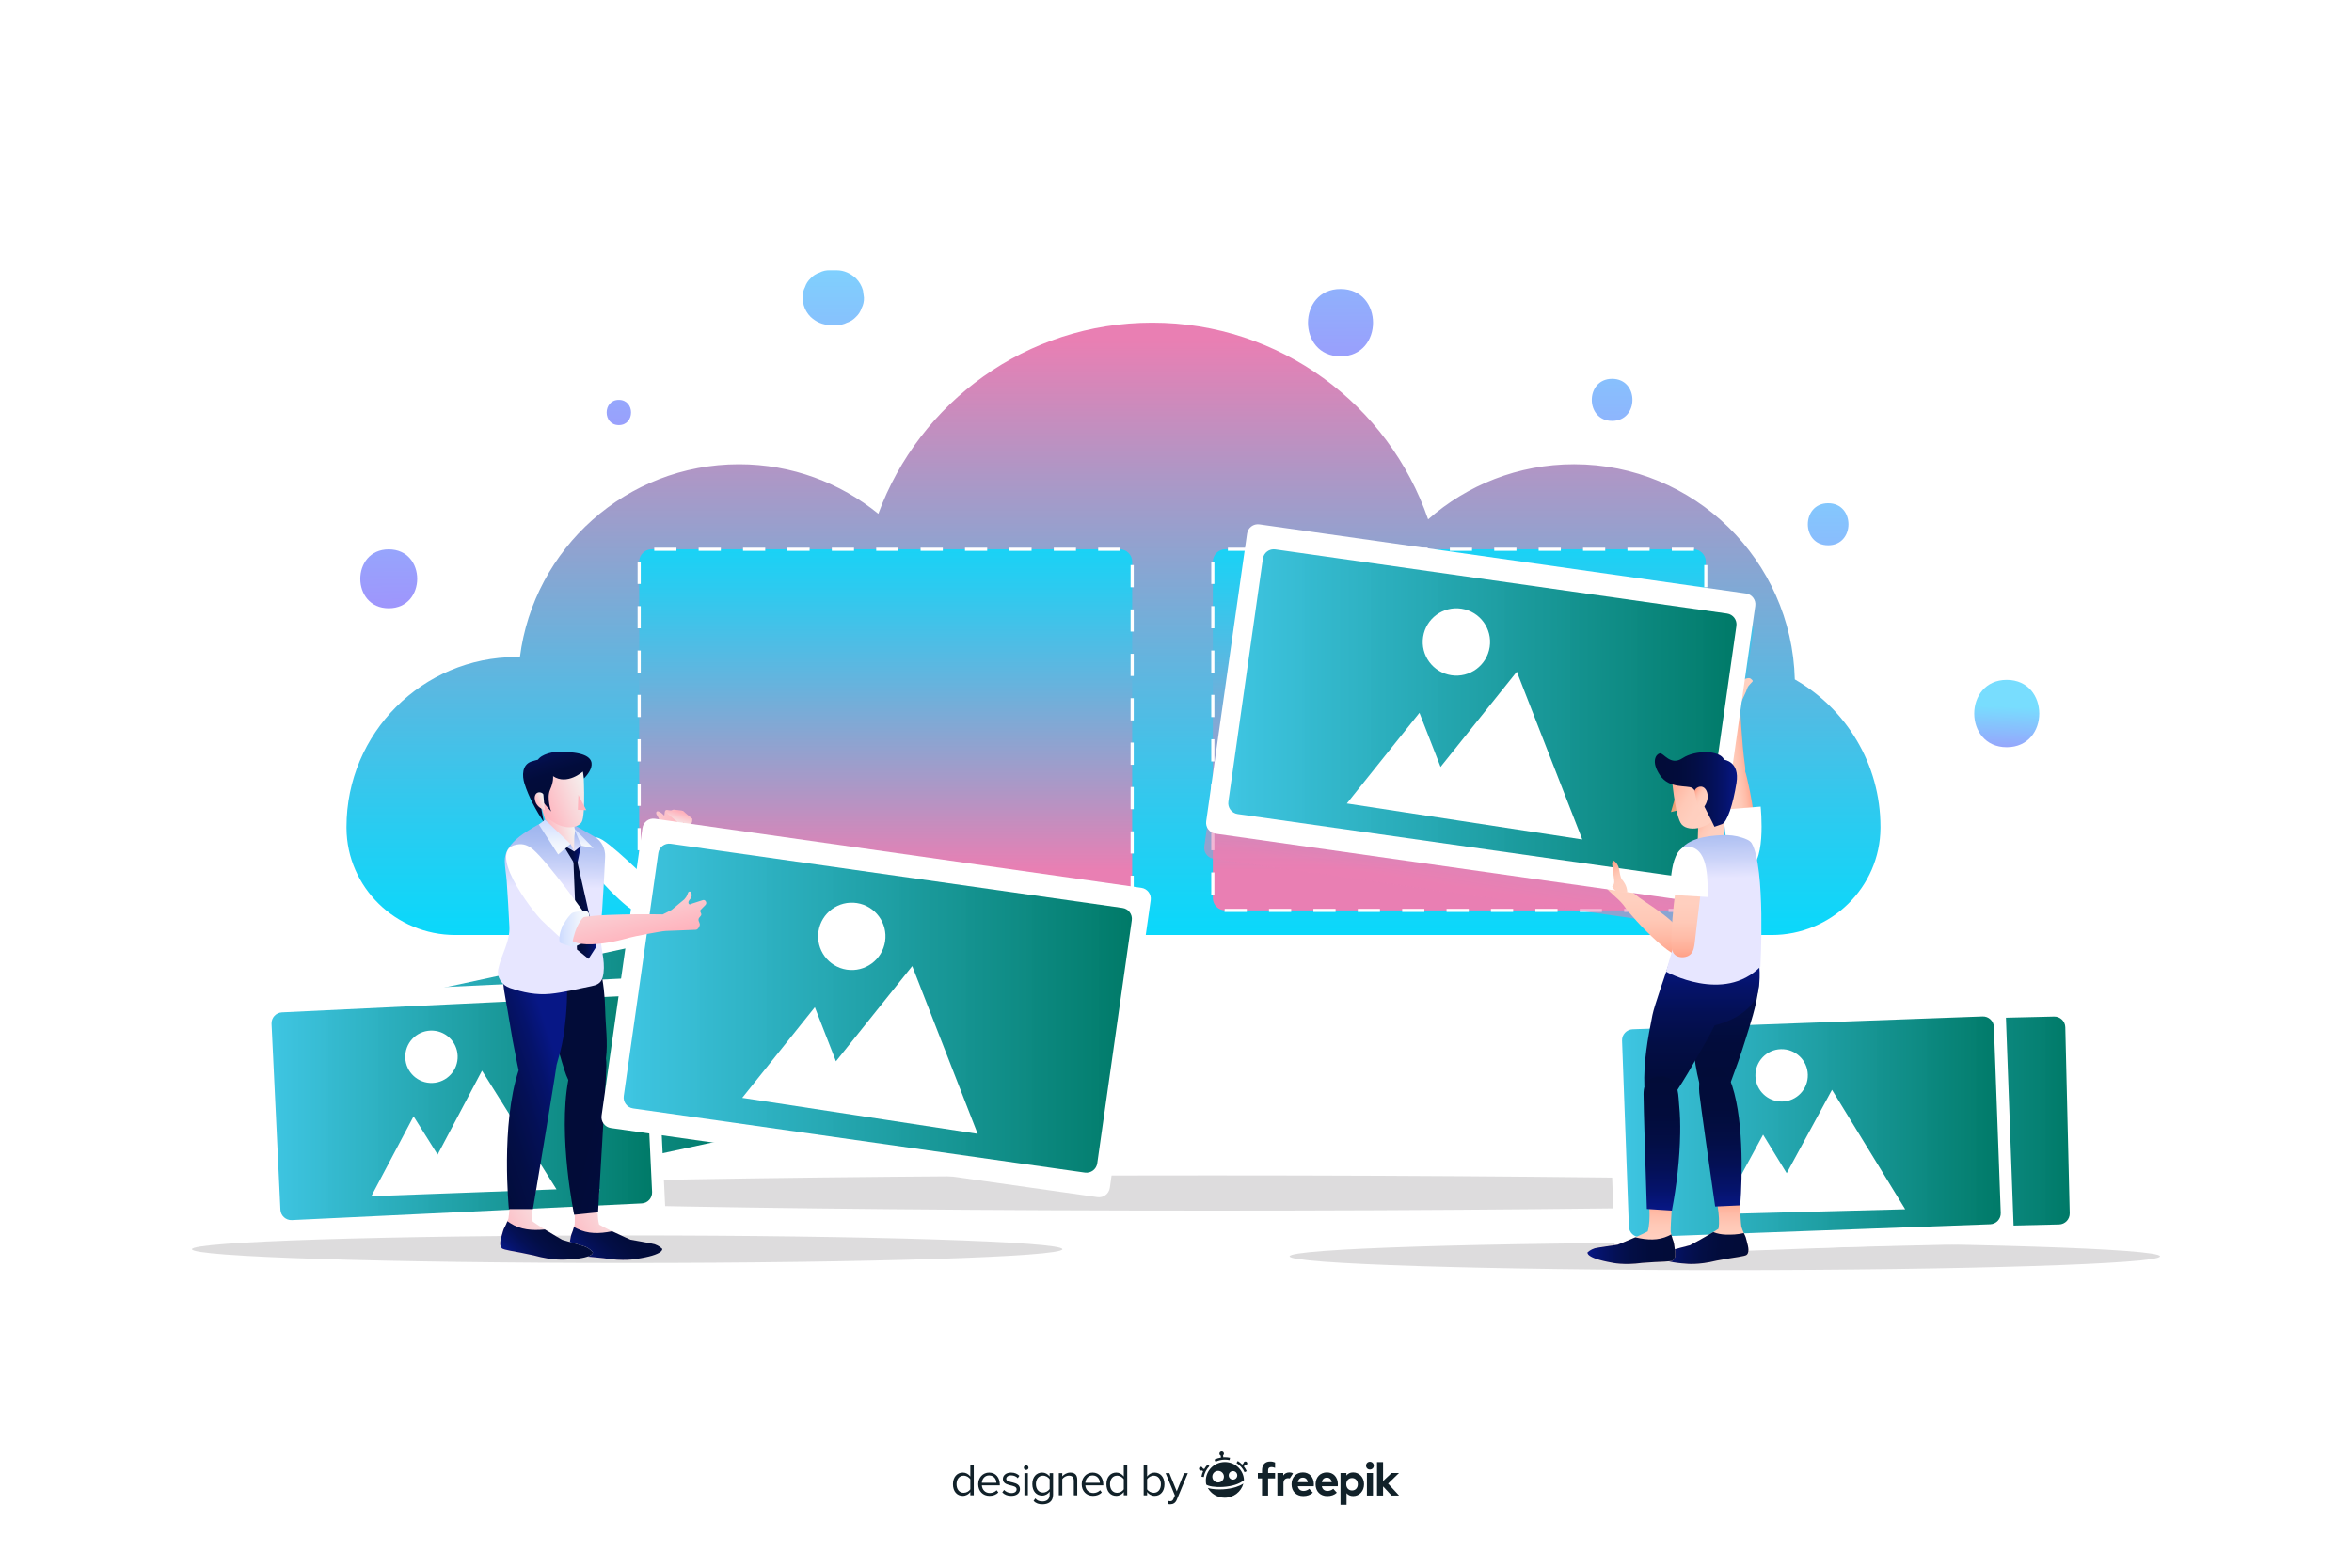<?xml version="1.0" encoding="utf-8"?>
<!-- Generator: Adobe Illustrator 27.5.0, SVG Export Plug-In . SVG Version: 6.00 Build 0)  -->
<svg version="1.1" xmlns="http://www.w3.org/2000/svg" xmlns:xlink="http://www.w3.org/1999/xlink" x="0px" y="0px"
	 viewBox="0 0 750 500" style="enable-background:new 0 0 750 500;" xml:space="preserve">
<g id="BACKGROUND">
	<g>
		<g>
			<rect style="fill:#FFFFFF;" width="750" height="500"/>
		</g>
	</g>
</g>
<g id="OBJECTS">
	<g>
		<g>
			<linearGradient id="SVGID_1_" gradientUnits="userSpaceOnUse" x1="199.992" y1="410.01" x2="199.992" y2="498.51">
				<stop  offset="0" style="stop-color:#0E090F"/>
				<stop  offset="0.151" style="stop-color:#160E18;stop-opacity:0.879"/>
				<stop  offset="0.686" style="stop-color:#2F1E33;stop-opacity:0.452"/>
				<stop  offset="1" style="stop-color:#38243D;stop-opacity:0.2"/>
			</linearGradient>
			<path style="opacity:0.14;fill:url(#SVGID_1_);" d="M338.768,398.428c0-2.428-62.132-4.396-138.777-4.396
				c-76.644,0-138.776,1.968-138.776,4.396c0,2.428,62.132,4.396,138.776,4.396C276.636,402.825,338.768,400.856,338.768,398.428z"
				/>
			
				<linearGradient id="SVGID_00000129196146903871421010000003960613527495099523_" gradientUnits="userSpaceOnUse" x1="550.009" y1="410.01" x2="550.009" y2="498.509">
				<stop  offset="0" style="stop-color:#0E090F"/>
				<stop  offset="0.151" style="stop-color:#160E18;stop-opacity:0.879"/>
				<stop  offset="0.686" style="stop-color:#2F1E33;stop-opacity:0.452"/>
				<stop  offset="1" style="stop-color:#38243D;stop-opacity:0.2"/>
			</linearGradient>
			<path style="opacity:0.14;fill:url(#SVGID_00000129196146903871421010000003960613527495099523_);" d="M688.785,400.693
				c0-2.428-62.132-4.396-138.776-4.396c-76.644,0-138.777,1.968-138.777,4.396c0,2.428,62.132,4.396,138.777,4.396
				C626.653,405.089,688.785,403.121,688.785,400.693z"/>
			
				<linearGradient id="SVGID_00000007427540739147111360000005215088283305351080_" gradientUnits="userSpaceOnUse" x1="386.551" y1="410.01" x2="386.551" y2="498.509">
				<stop  offset="0" style="stop-color:#0E090F"/>
				<stop  offset="0.151" style="stop-color:#160E18;stop-opacity:0.879"/>
				<stop  offset="0.686" style="stop-color:#2F1E33;stop-opacity:0.452"/>
				<stop  offset="1" style="stop-color:#38243D;stop-opacity:0.2"/>
			</linearGradient>
			<path style="opacity:0.14;fill:url(#SVGID_00000007427540739147111360000005215088283305351080_);" d="M649.138,380.493
				c0-3.097-117.564-5.607-262.586-5.607c-145.023,0-262.587,2.51-262.587,5.607c0,3.097,117.564,5.607,262.587,5.607
				C531.574,386.1,649.138,383.59,649.138,380.493z"/>
			<g>
				<path style="fill:#FFFFFF;" d="M234.697,368.479l-117.668,25.389c-1.885,0.407-3.743-0.792-4.15-2.677l-14.878-68.952
					c-0.407-1.885,0.792-3.743,2.677-4.15l117.668-25.389c1.885-0.407,3.743,0.792,4.15,2.677l14.878,68.952
					C237.781,366.214,236.582,368.072,234.697,368.479z"/>
				
					<linearGradient id="SVGID_00000171678692434498335470000008154505975431564990_" gradientUnits="userSpaceOnUse" x1="103.758" y1="343.197" x2="232.421" y2="343.197">
					<stop  offset="0" style="stop-color:#39C4E2;stop-opacity:0.97"/>
					<stop  offset="1" style="stop-color:#007A68"/>
				</linearGradient>
				<path style="fill:url(#SVGID_00000171678692434498335470000008154505975431564990_);" d="M229.665,363.842l-109.159,23.553
					c-1.885,0.407-3.743-0.792-4.15-2.677l-12.518-58.016c-0.407-1.885,0.792-3.743,2.677-4.15L215.674,299
					c1.885-0.407,3.743,0.792,4.15,2.677l12.518,58.016C232.748,361.577,231.55,363.435,229.665,363.842z"/>
				<g>
					<polygon style="fill:#FFFFFF;" points="187.315,347.153 172.492,330.438 165.428,351.633 162.92,359.156 162.92,359.156 
						153.359,348.375 148.803,362.046 144.246,375.717 158.364,372.828 172.481,369.938 180.251,368.348 202.138,363.868 					"/>
					<path style="fill:#FFFFFF;" d="M164.055,327.033c0.925,4.521-1.989,8.935-6.51,9.861c-4.521,0.925-8.935-1.989-9.861-6.51
						c-0.925-4.521,1.989-8.935,6.51-9.861C158.714,319.598,163.129,322.513,164.055,327.033z"/>
				</g>
			</g>
			<g>
				<path style="fill:#FFFFFF;" d="M208.82,389.218l-120.239,5.738c-1.926,0.092-3.562-1.395-3.654-3.321l-3.362-70.458
					c-0.092-1.926,1.395-3.562,3.321-3.654l120.239-5.738c1.926-0.092,3.562,1.395,3.654,3.321l3.362,70.458
					C212.233,387.49,210.746,389.126,208.82,389.218z"/>
				
					<linearGradient id="SVGID_00000036947332799880987760000011756453562859921300_" gradientUnits="userSpaceOnUse" x1="86.585" y1="353.35" x2="207.942" y2="353.35">
					<stop  offset="0" style="stop-color:#39C4E2;stop-opacity:0.97"/>
					<stop  offset="1" style="stop-color:#007A68"/>
				</linearGradient>
				<path style="fill:url(#SVGID_00000036947332799880987760000011756453562859921300_);" d="M204.616,383.818l-111.544,5.323
					c-1.926,0.092-3.562-1.395-3.654-3.321l-2.829-59.284c-0.092-1.926,1.395-3.562,3.321-3.654l111.545-5.323
					c1.926-0.092,3.562,1.395,3.654,3.321l2.829,59.284C208.03,382.09,206.543,383.727,204.616,383.818z"/>
				<g>
					<polygon style="fill:#FFFFFF;" points="165.579,360.406 153.699,341.486 143.253,361.234 139.545,368.245 139.545,368.245 
						131.883,356.04 125.145,368.779 118.407,381.517 132.807,380.983 147.208,380.449 155.133,380.155 177.459,379.327 					"/>
					<path style="fill:#FFFFFF;" d="M145.935,336.743c0.171,4.611-3.428,8.488-8.04,8.659c-4.611,0.171-8.488-3.428-8.659-8.04
						c-0.171-4.611,3.428-8.488,8.04-8.659C141.887,328.532,145.764,332.132,145.935,336.743z"/>
				</g>
			</g>
			
				<linearGradient id="SVGID_00000116217318464262377940000012578924286766347407_" gradientUnits="userSpaceOnUse" x1="355.064" y1="108.465" x2="355.064" y2="313.819">
				<stop  offset="0" style="stop-color:#E97FB3"/>
				<stop  offset="0.212" style="stop-color:#AD97C6"/>
				<stop  offset="0.495" style="stop-color:#64B4DE"/>
				<stop  offset="0.73" style="stop-color:#2ECAEF"/>
				<stop  offset="0.904" style="stop-color:#0DD7FA"/>
				<stop  offset="1" style="stop-color:#00DCFE"/>
			</linearGradient>
			<path style="fill:url(#SVGID_00000116217318464262377940000012578924286766347407_);" d="M564.951,298.207
				c18.918,0,34.554-15.155,34.688-34.073c0.001-0.131,0.001-0.262,0.001-0.392c0-20.145-11.003-37.71-27.319-47.047
				c-0.964-38.062-32.099-68.627-70.394-68.627c-17.841,0-34.12,6.646-46.531,17.579c-12.563-36.505-47.203-62.736-87.973-62.736
				c-40.103,0-74.277,25.379-87.342,60.951c-12.122-9.87-27.585-15.794-44.436-15.794c-35.878,0-65.47,26.831-69.857,61.519
				c-0.373-0.008-0.743-0.028-1.119-0.028c-29.924,0-54.183,24.259-54.183,54.183c0,0.131,0.001,0.262,0.001,0.392
				c0.134,18.918,15.77,34.073,34.688,34.073H564.951z"/>
			
				<linearGradient id="SVGID_00000055687386040576419050000016529260796484784008_" gradientUnits="userSpaceOnUse" x1="465.344" y1="277.416" x2="465.344" y2="155.507">
				<stop  offset="0" style="stop-color:#E97FB3"/>
				<stop  offset="0.212" style="stop-color:#AD97C6"/>
				<stop  offset="0.495" style="stop-color:#64B4DE"/>
				<stop  offset="0.73" style="stop-color:#2ECAEF"/>
				<stop  offset="0.904" style="stop-color:#0DD7FA"/>
				<stop  offset="1" style="stop-color:#00DCFE"/>
			</linearGradient>
			<path style="fill:url(#SVGID_00000055687386040576419050000016529260796484784008_);" d="M386.741,179.159v107.235
				c0,2.194,1.778,3.972,3.972,3.972h149.263c2.194,0,3.972-1.778,3.972-3.972V179.159c0-2.194-1.778-3.972-3.972-3.972H390.713
				C388.519,175.188,386.741,176.966,386.741,179.159z"/>
			
				<linearGradient id="SVGID_00000139275557975139372830000015932914333050214020_" gradientUnits="userSpaceOnUse" x1="282.423" y1="277.416" x2="282.423" y2="155.507">
				<stop  offset="0" style="stop-color:#E97FB3"/>
				<stop  offset="0.212" style="stop-color:#AD97C6"/>
				<stop  offset="0.495" style="stop-color:#64B4DE"/>
				<stop  offset="0.73" style="stop-color:#2ECAEF"/>
				<stop  offset="0.904" style="stop-color:#0DD7FA"/>
				<stop  offset="1" style="stop-color:#00DCFE"/>
			</linearGradient>
			<path style="fill:url(#SVGID_00000139275557975139372830000015932914333050214020_);" d="M203.82,179.159v107.235
				c0,2.194,1.778,3.972,3.972,3.972h149.263c2.194,0,3.972-1.778,3.972-3.972V179.159c0-2.194-1.778-3.972-3.972-3.972H207.792
				C205.598,175.188,203.82,176.966,203.82,179.159z"/>
			<g>
				<path style="fill:#FFFFFF;" d="M660.652,396.031l-120.342,2.855c-1.928,0.046-3.528-1.48-3.574-3.408l-1.673-70.519
					c-0.046-1.928,1.48-3.528,3.408-3.574l120.342-2.855c1.928-0.046,3.528,1.48,3.574,3.408l1.673,70.519
					C664.106,394.385,662.58,395.986,660.652,396.031z"/>
				
					<linearGradient id="SVGID_00000144315208320833371530000008637968058520624563_" gradientUnits="userSpaceOnUse" x1="539.957" y1="358.699" x2="659.988" y2="358.699">
					<stop  offset="0" style="stop-color:#39C4E2;stop-opacity:0.97"/>
					<stop  offset="1" style="stop-color:#007A68"/>
				</linearGradient>
				<path style="fill:url(#SVGID_00000144315208320833371530000008637968058520624563_);" d="M656.579,390.533l-111.64,2.648
					c-1.928,0.046-3.528-1.48-3.574-3.408l-1.407-59.334c-0.046-1.928,1.48-3.528,3.408-3.574l111.64-2.648
					c1.928-0.046,3.528,1.48,3.574,3.408l1.407,59.334C660.033,388.887,658.507,390.487,656.579,390.533z"/>
				<g>
					<polygon style="fill:#FFFFFF;" points="618.114,366.191 606.691,346.991 595.775,366.484 591.9,373.404 591.9,373.404 
						584.532,361.019 577.491,373.592 570.45,386.165 584.859,385.977 599.268,385.788 607.198,385.684 629.537,385.392 					"/>
					<path style="fill:#FFFFFF;" d="M599.043,342.064c0.06,4.614-3.631,8.403-8.245,8.464c-4.614,0.06-8.403-3.631-8.464-8.245
						c-0.06-4.614,3.631-8.403,8.245-8.464C595.193,333.759,598.983,337.45,599.043,342.064z"/>
				</g>
			</g>
			<g>
				<path style="fill:#FFFFFF;" d="M638.775,395.918l-120.295,4.421c-1.927,0.071-3.547-1.434-3.618-3.361l-2.59-70.491
					c-0.071-1.927,1.434-3.547,3.361-3.618l120.295-4.421c1.927-0.071,3.547,1.434,3.618,3.361l2.59,70.491
					C642.207,394.227,640.702,395.847,638.775,395.918z"/>
				
					<linearGradient id="SVGID_00000108276968063307670350000006397910241591493292_" gradientUnits="userSpaceOnUse" x1="517.235" y1="359.378" x2="637.995" y2="359.378">
					<stop  offset="0" style="stop-color:#39C4E2;stop-opacity:0.97"/>
					<stop  offset="1" style="stop-color:#007A68"/>
				</linearGradient>
				<path style="fill:url(#SVGID_00000108276968063307670350000006397910241591493292_);" d="M634.631,390.473l-111.596,4.101
					c-1.927,0.071-3.547-1.434-3.618-3.361l-2.18-59.311c-0.071-1.927,1.434-3.547,3.361-3.618l111.596-4.101
					c1.927-0.071,3.547,1.434,3.618,3.361l2.18,59.311C638.063,388.782,636.558,390.402,634.631,390.473z"/>
				<g>
					<polygon style="fill:#FFFFFF;" points="595.852,366.634 584.18,347.585 573.519,367.218 569.734,374.187 569.734,374.187 
						562.206,361.9 555.329,374.563 548.452,387.227 562.857,386.851 577.263,386.474 585.191,386.267 607.524,385.684 					"/>
					<path style="fill:#FFFFFF;" d="M576.469,342.757c0.12,4.613-3.521,8.45-8.134,8.57c-4.613,0.121-8.45-3.521-8.57-8.134
						c-0.12-4.613,3.521-8.45,8.134-8.57C572.511,334.503,576.348,338.144,576.469,342.757z"/>
				</g>
			</g>
			<g>
				<path style="fill:none;stroke:#FFFFFF;stroke-miterlimit:10;stroke-dasharray:7.078,7.078;" d="M386.741,179.159v107.235
					c0,2.194,1.778,3.972,3.972,3.972h149.263c2.194,0,3.972-1.778,3.972-3.972V179.159c0-2.194-1.778-3.972-3.972-3.972H390.713
					C388.519,175.188,386.741,176.966,386.741,179.159z"/>
			</g>
			<g>
				<path style="fill:none;stroke:#FFFFFF;stroke-miterlimit:10;stroke-dasharray:7.078,7.078;" d="M203.82,179.159v107.235
					c0,2.194,1.778,3.972,3.972,3.972h149.263c2.194,0,3.972-1.778,3.972-3.972V179.159c0-2.194-1.778-3.972-3.972-3.972H207.792
					C205.598,175.188,203.82,176.966,203.82,179.159z"/>
			</g>
			
				<linearGradient id="SVGID_00000055682105940372978060000014764121539598959549_" gradientUnits="userSpaceOnUse" x1="464.217" y1="282.623" x2="483.108" y2="161.792">
				<stop  offset="0" style="stop-color:#E97FB3"/>
				<stop  offset="0.212" style="stop-color:#AD97C6"/>
				<stop  offset="0.495" style="stop-color:#64B4DE"/>
				<stop  offset="0.73" style="stop-color:#2ECAEF"/>
				<stop  offset="0.904" style="stop-color:#0DD7FA"/>
				<stop  offset="1" style="stop-color:#00DCFE"/>
			</linearGradient>
			<path style="opacity:0.57;fill:url(#SVGID_00000055682105940372978060000014764121539598959549_);" d="M542.14,295.934
				l-155.152-22.041c-1.909-0.271-3.237-2.039-2.966-3.948l13.031-91.734c0.271-1.909,2.039-3.237,3.948-2.966l155.153,22.04
				c1.909,0.271,3.237,2.039,2.966,3.948l-13.031,91.734C545.817,294.877,544.049,296.205,542.14,295.934z"/>
			
				<linearGradient id="SVGID_00000126319844773985913700000014400831978102955692_" gradientUnits="userSpaceOnUse" x1="362.08" y1="-239.148" x2="354.287" y2="-210.132" gradientTransform="matrix(0.966 -0.259 0.259 0.966 236.245 600.261)">
				<stop  offset="0" style="stop-color:#FFD1C1"/>
				<stop  offset="0.386" style="stop-color:#FFCFBF"/>
				<stop  offset="0.588" style="stop-color:#FFC9B7"/>
				<stop  offset="0.747" style="stop-color:#FFBDA9"/>
				<stop  offset="0.882" style="stop-color:#FFAE97"/>
				<stop  offset="1" style="stop-color:#FF9A7F"/>
			</linearGradient>
			<path style="fill:url(#SVGID_00000126319844773985913700000014400831978102955692_);" d="M509.173,275.369
				c0,0,0.205,4.117,2.389,7.032c2.184,2.915,4.831,4.205,6.853,7.263c1.589,2.403,17.839,20.535,20.086,14.543
				c0.294-0.785,0.07-1.661-0.189-2.459c-2.426-7.469-9.437-11.082-15.478-15.372l-2.281-1.788c0,0-0.729-4.206-3.093-6.672
				L509.173,275.369z"/>
			<g>
				<g>
					<g>
						
							<linearGradient id="SVGID_00000122714625041191305570000003455137653084741288_" gradientUnits="userSpaceOnUse" x1="-2927.327" y1="5950.384" x2="-2927.327" y2="5977.382" gradientTransform="matrix(-0.558 -0.83 -0.83 0.558 3860.868 -5533.73)">
							<stop  offset="0" style="stop-color:#FFD1C1"/>
							<stop  offset="0.386" style="stop-color:#FFCFBF"/>
							<stop  offset="0.588" style="stop-color:#FFC9B7"/>
							<stop  offset="0.747" style="stop-color:#FFBDA9"/>
							<stop  offset="0.882" style="stop-color:#FFAE97"/>
							<stop  offset="1" style="stop-color:#FF9A7F"/>
						</linearGradient>
						<path style="fill:url(#SVGID_00000122714625041191305570000003455137653084741288_);" d="M549.735,224.956
							c0.001,0.453,0.004,0.879,0.005,1.319c1.725,0.171,3.46,0.242,5.189,0.25c-0.102-0.581-0.177-1.01-0.215-1.23l0.369-1.053
							c0.343-0.749,0.686-1.497,1.03-2.245c0.221-0.481,0.442-0.963,0.662-1.444c0.277-0.603,0.365-1.212,0.779-1.762
							c0.361-0.479,0.805-0.891,1.21-1.333c0.066-0.072,0.135-0.153,0.141-0.252c0.009-0.139-0.104-0.261-0.209-0.364
							c-0.241-0.237-0.506-0.486-0.835-0.548c-0.186-0.035-0.373-0.006-0.556,0.023c-0.277,0.044-0.568,0.093-0.814,0.22
							c-0.254,0.131-0.317,0.318-0.49,0.51c-0.285,0.316-0.738,0.55-1.082,0.813c0.063-0.048-0.21-0.91-0.229-0.995
							c-0.097-0.431-0.204-0.825-0.454-1.211c-0.024-0.037-0.052-0.076-0.094-0.089c-0.042-0.014-0.086,0.002-0.127,0.012
							c-0.179,0.042-0.357-0.04-0.535-0.028c-0.184,0.012-0.327,0.143-0.507,0.17c-0.192,0.029-0.386-0.063-0.573-0.105
							c-0.318-0.071-0.617-0.003-0.916,0.077c-0.156,0.042-0.275,0.083-0.441,0.044c-0.158-0.037-0.306-0.119-0.471-0.112
							c-0.223,0.01-0.325,0.223-0.467,0.357c-0.194,0.181-0.372,0.062-0.605,0.097c-0.228,0.035-0.326,0.285-0.386,0.501
							c-0.227,0.823-0.729,1.848-0.734,2.704c-0.004,0.784,0.432,1.782,0.622,2.559c0.254,1.039,0.508,2.078,0.762,3.117
							L549.735,224.956z"/>
						
							<linearGradient id="SVGID_00000073699969825232932720000009331222117845121434_" gradientUnits="userSpaceOnUse" x1="580.174" y1="241.952" x2="590.155" y2="239.932" gradientTransform="matrix(0.998 0.069 -0.069 0.998 -15.489 -43.775)">
							<stop  offset="0" style="stop-color:#FFD1C1"/>
							<stop  offset="0.386" style="stop-color:#FFCFBF"/>
							<stop  offset="0.588" style="stop-color:#FFC9B7"/>
							<stop  offset="0.747" style="stop-color:#FFBDA9"/>
							<stop  offset="0.882" style="stop-color:#FFAE97"/>
							<stop  offset="1" style="stop-color:#FF9A7F"/>
						</linearGradient>
						<path style="fill:url(#SVGID_00000073699969825232932720000009331222117845121434_);" d="M551.024,247.829
							c-0.509-0.302-0.962-0.679-1.285-1.163c-0.609-0.912-0.649-2.035-0.659-3.09c-0.041-4.051,0.045-8.095,0.258-12.125
							c0.106-2.013,0.161-4.76,0.361-6.76l5.133-0.036c0,0,0.589,12.616,1.555,19.153c0.179,1.21,0.332,2.542-0.354,3.512
							c-1.026,1.45-1.993,1.763-3.771,1.091C551.841,248.251,551.416,248.062,551.024,247.829z"/>
					</g>
				</g>
				
					<linearGradient id="SVGID_00000165192599964506317330000013430507040502231208_" gradientUnits="userSpaceOnUse" x1="584.606" y1="263.851" x2="594.587" y2="261.832" gradientTransform="matrix(0.998 0.069 -0.069 0.998 -15.489 -43.775)">
					<stop  offset="0" style="stop-color:#FFD1C1"/>
					<stop  offset="0.386" style="stop-color:#FFCFBF"/>
					<stop  offset="0.588" style="stop-color:#FFC9B7"/>
					<stop  offset="0.747" style="stop-color:#FFBDA9"/>
					<stop  offset="0.882" style="stop-color:#FFAE97"/>
					<stop  offset="1" style="stop-color:#FF9A7F"/>
				</linearGradient>
				<path style="fill:url(#SVGID_00000165192599964506317330000013430507040502231208_);" d="M549.352,245.24
					c-0.587,1.18-0.434,2.67-0.203,4.231c0.561,3.798,1.062,7.601,1.581,11.402c0.231,1.693,0.464,3.386,0.714,5.078
					c0.51,3.454,1.196,8.538,5.839,8.542c1.057,0.001,2.246-0.996,2.755-1.811c0.383-0.612,0.544-1.396,0.576-2.251
					c0.069-1.816-0.44-3.959-0.631-5.49c-0.394-3.144-0.845-6.286-1.394-9.418c-0.352-2.012-0.731-4.023-1.206-6.019
					c-0.391-1.644-0.717-3.749-1.762-5.163c-1.115-1.508-3.165-1.391-4.578-0.696C550.198,244.062,549.668,244.606,549.352,245.24z"
					/>
				<path style="fill:#FFFFFF;" d="M549.436,258.219c0.626,5.446,0.691,18.389,7.055,18.809c7.041,0.464,4.942-19.77,4.942-19.77
					L549.436,258.219z"/>
			</g>
			<g>
				<path style="fill:#FFFFFF;" d="M542.744,287.928l-155.152-22.04c-1.909-0.271-3.237-2.039-2.966-3.948l13.031-91.734
					c0.271-1.909,2.039-3.237,3.948-2.966l155.153,22.04c1.909,0.271,3.237,2.039,2.966,3.948l-13.031,91.734
					C546.421,286.872,544.653,288.2,542.744,287.928z"/>
				
					<linearGradient id="SVGID_00000131363263136865291800000014382246651143138202_" gradientUnits="userSpaceOnUse" x1="391.663" y1="227.659" x2="553.732" y2="227.659">
					<stop  offset="0" style="stop-color:#39C4E2;stop-opacity:0.97"/>
					<stop  offset="1" style="stop-color:#007A68"/>
				</linearGradient>
				<path style="fill:url(#SVGID_00000131363263136865291800000014382246651143138202_);" d="M538.74,280.098l-144.076-20.467
					c-1.909-0.271-3.237-2.039-2.966-3.948l11.009-77.498c0.271-1.909,2.039-3.237,3.948-2.966l144.076,20.467
					c1.909,0.271,3.237,2.039,2.966,3.948l-11.009,77.497C542.417,279.041,540.649,280.369,538.74,280.098z"/>
				<g>
					<polygon style="fill:#FFFFFF;" points="494.118,240.985 483.685,214.232 465.733,236.644 459.361,244.6 459.361,244.6 
						452.631,227.345 441.052,241.801 429.474,256.257 447.782,259.056 466.091,261.856 476.167,263.397 504.552,267.737 					"/>
					<path style="fill:#FFFFFF;" d="M475.027,206.372c-0.897,5.863-6.376,9.888-12.238,8.992c-5.862-0.896-9.888-6.376-8.992-12.238
						c0.896-5.863,6.376-9.889,12.238-8.992C471.897,195.03,475.923,200.51,475.027,206.372z"/>
				</g>
			</g>
			<rect x="539.115" y="281.676" style="fill:#F2F2F2;" width="9.169" height="2.315"/>
			<rect x="541.432" y="284.762" style="fill:#F2F2F2;" width="6.852" height="2.313"/>
			<rect x="543.703" y="287.843" style="fill:#F2F2F2;" width="4.581" height="2.311"/>
			<rect x="545.996" y="290.927" style="fill:#F2F2F2;" width="2.288" height="2.313"/>
			
				<linearGradient id="SVGID_00000093146003728665805600000002714874794717364911_" gradientUnits="userSpaceOnUse" x1="-2753.185" y1="295.677" x2="-2753.185" y2="347.273" gradientTransform="matrix(1 0 0 1 3303.419 0)">
				<stop  offset="0" style="stop-color:#071786"/>
				<stop  offset="0.151" style="stop-color:#05136B"/>
				<stop  offset="0.324" style="stop-color:#041055"/>
				<stop  offset="0.511" style="stop-color:#030E45"/>
				<stop  offset="0.72" style="stop-color:#020C3B"/>
				<stop  offset="1" style="stop-color:#020C38"/>
			</linearGradient>
			<path style="fill:url(#SVGID_00000093146003728665805600000002714874794717364911_);" d="M541.852,345.313
				c-1.933-7.397-2.24-15.206-2.363-22.817c-0.061-3.781,1.844-17.614,2.057-21.394c0.403-7.157,1.885-5.789,10.421-3.967
				c1.08,0.23,2.103,0.671,3.015,1.294c10.731,7.329,4.373,24.129,1.469,33.597c-1.261,4.112-3.018,9.024-4.535,13.049
				C546.401,349.879,541.852,345.313,541.852,345.313z"/>
			<g>
				
					<linearGradient id="SVGID_00000075158348271102913520000010483185588676191666_" gradientUnits="userSpaceOnUse" x1="-2717.918" y1="898.227" x2="-2720.277" y2="875.932" gradientTransform="matrix(0.995 0.105 -0.105 0.995 3341.048 -204.221)">
					<stop  offset="0" style="stop-color:#FFD1C1"/>
					<stop  offset="0.386" style="stop-color:#FFCFBF"/>
					<stop  offset="0.588" style="stop-color:#FFC9B7"/>
					<stop  offset="0.747" style="stop-color:#FFBDA9"/>
					<stop  offset="0.882" style="stop-color:#FFAE97"/>
					<stop  offset="1" style="stop-color:#FF9A7F"/>
				</linearGradient>
				<path style="fill:url(#SVGID_00000075158348271102913520000010483185588676191666_);" d="M556.792,395.069
					c-0.138-0.624-0.47-1.228-0.749-1.819c-0.079-0.168-0.741-1.82-0.766-2.011c-0.359-2.778-0.56-10.518-0.56-10.518l-7.707,0.593
					c0,0,1.701,6.566,0.971,10.582l0.009,0c-3.233,2.196-9.08,5.27-9.08,5.27s-6.768,1.737-7.114,1.926
					c-0.346,0.189-1.218,0.514-2.153,1.547c0,0-0.642,1.847,8.061,2.426c0,0,3.784,0.486,9.649-0.985
					c1.278-0.228,2.556-0.457,3.835-0.685c1.312-0.234,5.275-0.72,5.758-1.15c0.187-0.166,0.309-0.329,0.386-0.496
					C557.92,398.475,557.078,396.366,556.792,395.069z"/>
				
					<linearGradient id="SVGID_00000132781453036410685090000000040341790212063379_" gradientUnits="userSpaceOnUse" x1="-2732.048" y1="892.962" x2="-2704.495" y2="892.962" gradientTransform="matrix(0.995 0.105 -0.105 0.995 3341.048 -204.221)">
					<stop  offset="0" style="stop-color:#071786"/>
					<stop  offset="0.151" style="stop-color:#05136B"/>
					<stop  offset="0.324" style="stop-color:#041055"/>
					<stop  offset="0.511" style="stop-color:#030E45"/>
					<stop  offset="0.72" style="stop-color:#020C3B"/>
					<stop  offset="1" style="stop-color:#020C38"/>
				</linearGradient>
				<path style="fill:url(#SVGID_00000132781453036410685090000000040341790212063379_);" d="M556.06,393.285
					c-1.923,0.483-4.04,0.552-5.798,0.489c-1.256-0.045-2.682-0.285-3.947-0.799c-3.243,2.003-7.404,4.19-7.404,4.19
					s-6.768,1.737-7.114,1.926c-0.347,0.189-1.218,0.514-2.154,1.547c0,0-0.642,1.847,8.061,2.426c0,0,3.784,0.486,9.649-0.985
					c1.278-0.228,2.556-0.457,3.835-0.685c1.312-0.234,5.275-0.72,5.758-1.15c0.187-0.166,0.309-0.329,0.386-0.496
					c0.587-1.274-0.255-3.383-0.541-4.68C556.657,394.458,556.336,393.865,556.06,393.285z"/>
				
					<linearGradient id="SVGID_00000179614111698873453190000011980891511872194201_" gradientUnits="userSpaceOnUse" x1="-2714.873" y1="879.475" x2="-2719.527" y2="835.474" gradientTransform="matrix(0.995 0.105 -0.105 0.995 3341.048 -204.221)">
					<stop  offset="0" style="stop-color:#071786"/>
					<stop  offset="0.151" style="stop-color:#05136B"/>
					<stop  offset="0.324" style="stop-color:#041055"/>
					<stop  offset="0.511" style="stop-color:#030E45"/>
					<stop  offset="0.72" style="stop-color:#020C3B"/>
					<stop  offset="1" style="stop-color:#020C38"/>
				</linearGradient>
				<path style="fill:url(#SVGID_00000179614111698873453190000011980891511872194201_);" d="M554.92,384.447
					c0.701-9.171,1.195-29.241-3.359-40.278c-0.716-1.735-2.636-3.524-4.598-3.601c-1.516-0.06-3.687,0.704-4.518,2.057
					c-0.686,1.118-0.717,4.688-0.583,5.921c0.377,3.494,3.552,25.75,5.06,36.266L554.92,384.447z"/>
			</g>
			
				<linearGradient id="SVGID_00000162350700194083741190000003100707266398958759_" gradientUnits="userSpaceOnUse" x1="-2760.705" y1="306.229" x2="-2760.705" y2="358.407" gradientTransform="matrix(1 0 0 1 3303.419 0)">
				<stop  offset="0" style="stop-color:#071786"/>
				<stop  offset="0.151" style="stop-color:#05136B"/>
				<stop  offset="0.324" style="stop-color:#041055"/>
				<stop  offset="0.511" style="stop-color:#030E45"/>
				<stop  offset="0.72" style="stop-color:#020C3B"/>
				<stop  offset="1" style="stop-color:#020C38"/>
			</linearGradient>
			<path style="fill:url(#SVGID_00000162350700194083741190000003100707266398958759_);" d="M532.571,306.229h16.582
				c0.021,0.036,0.047,0.069,0.066,0.105l0.018-0.105h11.519l0.018,0.017c0.849,5.717-0.133,9.752-0.133,9.752
				c-1.647,7.376-10.772,10.264-13.889,11.045c-1.766,3.6-3.776,6.938-5.3,9.645c-2.11,3.747-4.304,7.46-6.645,11.069
				c-6.413,3.515-10.454-1.206-10.454-1.206c-0.308-7.64,1.06-15.334,2.565-22.796C527.526,320.738,530.818,311.526,532.571,306.229
				z"/>
			<g>
				
					<linearGradient id="SVGID_00000106122194455465996960000017703784968593537718_" gradientUnits="userSpaceOnUse" x1="-2783.214" y1="403.142" x2="-2783.214" y2="382.119" gradientTransform="matrix(1 0 0 1 3303.419 0)">
					<stop  offset="0" style="stop-color:#FFD1C1"/>
					<stop  offset="0.386" style="stop-color:#FFCFBF"/>
					<stop  offset="0.588" style="stop-color:#FFC9B7"/>
					<stop  offset="0.747" style="stop-color:#FFBDA9"/>
					<stop  offset="0.882" style="stop-color:#FFAE97"/>
					<stop  offset="1" style="stop-color:#FF9A7F"/>
				</linearGradient>
				<path style="fill:url(#SVGID_00000106122194455465996960000017703784968593537718_);" d="M533.828,396.864
					c-0.068-0.635-0.332-1.272-0.545-1.891c-0.06-0.176-0.537-1.891-0.541-2.083c-0.052-2.801,0.597-10.516,0.597-10.516
					l-7.725-0.256c0,0,0.97,6.713-0.195,10.625l0.009,0.001c-3.455,1.829-9.603,4.242-9.603,4.242s-6.917,0.985-7.282,1.134
					c-0.365,0.15-1.267,0.377-2.31,1.301c0,0-0.841,1.766,7.746,3.296c0,0,3.708,0.898,9.699,0.079
					c1.295-0.087,2.591-0.174,3.887-0.261c1.33-0.089,5.322-0.137,5.85-0.511c0.204-0.145,0.343-0.293,0.438-0.45
					C534.575,400.373,533.97,398.184,533.828,396.864z"/>
				<path style="fill:#FFD9B6;" d="M529.074,382.233c0.146,0.421,0.273,0.849,0.386,1.282c0.159-0.415,0.31-0.833,0.456-1.254
					L529.074,382.233z"/>
				
					<linearGradient id="SVGID_00000002345843843688727040000003688750019176978075_" gradientUnits="userSpaceOnUse" x1="-2797.209" y1="398.428" x2="-2769.219" y2="398.428" gradientTransform="matrix(1 0 0 1 3303.419 0)">
					<stop  offset="0" style="stop-color:#071786"/>
					<stop  offset="0.151" style="stop-color:#05136B"/>
					<stop  offset="0.324" style="stop-color:#041055"/>
					<stop  offset="0.511" style="stop-color:#030E45"/>
					<stop  offset="0.72" style="stop-color:#020C3B"/>
					<stop  offset="1" style="stop-color:#020C38"/>
				</linearGradient>
				<path style="fill:url(#SVGID_00000002345843843688727040000003688750019176978075_);" d="M533.283,394.973
					c-0.035-0.102-0.209-0.718-0.35-1.258c-0.298,0.154-0.594,0.3-0.881,0.437c-3.327,1.587-6.887,1.346-10.391,0.528
					c-0.066-0.016-0.128-0.034-0.189-0.054c-2.87,1.27-5.646,2.36-5.646,2.36s-6.917,0.985-7.282,1.135
					c-0.365,0.15-1.267,0.377-2.31,1.301c0,0-0.84,1.766,7.746,3.296c0,0,3.708,0.898,9.699,0.079
					c1.295-0.087,2.591-0.174,3.887-0.261c1.33-0.089,5.322-0.137,5.85-0.511c0.204-0.145,0.343-0.293,0.438-0.45
					c0.723-1.202,0.118-3.391-0.024-4.711C533.76,396.229,533.496,395.591,533.283,394.973z"/>
				
					<linearGradient id="SVGID_00000166670417594123415980000007954207055338408638_" gradientUnits="userSpaceOnUse" x1="-2773.481" y1="386.1" x2="-2773.481" y2="343.341" gradientTransform="matrix(1 0 0 1 3303.419 0)">
					<stop  offset="0" style="stop-color:#071786"/>
					<stop  offset="0.151" style="stop-color:#05136B"/>
					<stop  offset="0.324" style="stop-color:#041055"/>
					<stop  offset="0.511" style="stop-color:#030E45"/>
					<stop  offset="0.72" style="stop-color:#020C3B"/>
					<stop  offset="1" style="stop-color:#020C38"/>
				</linearGradient>
				<path style="fill:url(#SVGID_00000166670417594123415980000007954207055338408638_);" d="M533.132,386.1
					c1.529-8.114,2.503-16.403,2.639-24.662c0.049-2.94-0.02-5.887-0.31-8.814c-0.292-2.946-0.05-7.191-3.171-8.684
					c-1.826-0.873-4.357-0.787-6.125,0.22c-1.716,0.977-2.07,3.008-2.075,4.822c-0.009,3.514,0.707,25.985,1.052,36.602
					C525.142,385.586,533.132,386.1,533.132,386.1z"/>
			</g>
			
				<linearGradient id="SVGID_00000060018760978895387190000016390298171381454245_" gradientUnits="userSpaceOnUse" x1="-2767.623" y1="257.703" x2="-2770.414" y2="256.091" gradientTransform="matrix(1 0 0 1 3303.419 0)">
				<stop  offset="0" style="stop-color:#E2B691"/>
				<stop  offset="1" style="stop-color:#EF9367"/>
			</linearGradient>
			<polygon style="fill:url(#SVGID_00000060018760978895387190000016390298171381454245_);" points="534.304,253.84 
				535.424,258.345 532.828,258.991 			"/>
			
				<linearGradient id="SVGID_00000001655609549366669990000014810274719970455733_" gradientUnits="userSpaceOnUse" x1="-2752.506" y1="264.409" x2="-2761.944" y2="258.961" gradientTransform="matrix(1 0 0 1 3303.419 0)">
				<stop  offset="0" style="stop-color:#FFD1C1"/>
				<stop  offset="0.386" style="stop-color:#FFCFBF"/>
				<stop  offset="0.588" style="stop-color:#FFC9B7"/>
				<stop  offset="0.747" style="stop-color:#FFBDA9"/>
				<stop  offset="0.882" style="stop-color:#FFAE97"/>
				<stop  offset="1" style="stop-color:#FF9A7F"/>
			</linearGradient>
			<path style="fill:url(#SVGID_00000001655609549366669990000014810274719970455733_);" d="M541.665,258.632
				c-0.028,1.44-0.313,9.908-0.313,9.908c0.869,0.985,5.086,1.342,6.866-0.163c1.416-1.197,1.565-2.273,1.565-2.273l-0.519-12.367
				L541.665,258.632z"/>
			
				<linearGradient id="SVGID_00000001624094983768225220000009681922239831056804_" gradientUnits="userSpaceOnUse" x1="-2753.725" y1="257.936" x2="-2771.136" y2="247.884" gradientTransform="matrix(1 0 0 1 3303.419 0)">
				<stop  offset="0" style="stop-color:#FFD1C1"/>
				<stop  offset="0.386" style="stop-color:#FFCFBF"/>
				<stop  offset="0.588" style="stop-color:#FFC9B7"/>
				<stop  offset="0.747" style="stop-color:#FFBDA9"/>
				<stop  offset="0.882" style="stop-color:#FFAE97"/>
				<stop  offset="1" style="stop-color:#FF9A7F"/>
			</linearGradient>
			<path style="fill:url(#SVGID_00000001624094983768225220000009681922239831056804_);" d="M548.64,244.366l0.463,4.409
				l0.707,6.725l0.199,1.892c-4.288,7.293-11.389,8.064-13.691,5.629c-2.302-2.435-3.338-16.342-3.338-16.342L548.64,244.366z"/>
			
				<linearGradient id="SVGID_00000106838473587364670660000006880363345960594323_" gradientUnits="userSpaceOnUse" x1="5515.73" y1="251.783" x2="5541.925" y2="251.783" gradientTransform="matrix(-1 0 0 1 6069.612 0)">
				<stop  offset="0" style="stop-color:#071786"/>
				<stop  offset="0.151" style="stop-color:#05136B"/>
				<stop  offset="0.324" style="stop-color:#041055"/>
				<stop  offset="0.511" style="stop-color:#030E45"/>
				<stop  offset="0.72" style="stop-color:#020C3B"/>
				<stop  offset="1" style="stop-color:#020C38"/>
			</linearGradient>
			<path style="fill:url(#SVGID_00000106838473587364670660000006880363345960594323_);" d="M546.706,263.68
				c0,0-5.411-11.421-7.093-12.372c-1.682-0.951-7.313,0.388-10.311-4.095c-2.959-4.425-1.17-6.728,0-6.947
				c1.17-0.219,3.359,4.123,7.239,1.536c3.949-2.633,12.004-2.633,13.242,0.512c0,0,5.04,0.512,3.943,7.386
				c-1.097,6.874-2.998,12.651-4.68,13.163L546.706,263.68z"/>
			
				<linearGradient id="SVGID_00000000202039395676622110000011520926066374465445_" gradientUnits="userSpaceOnUse" x1="-2759.209" y1="256.008" x2="-2763.771" y2="253.374" gradientTransform="matrix(1 0 0 1 3303.419 0)">
				<stop  offset="0" style="stop-color:#FFD1C1"/>
				<stop  offset="0.386" style="stop-color:#FFCFBF"/>
				<stop  offset="0.588" style="stop-color:#FFC9B7"/>
				<stop  offset="0.747" style="stop-color:#FFBDA9"/>
				<stop  offset="0.882" style="stop-color:#FFAE97"/>
				<stop  offset="1" style="stop-color:#FF9A7F"/>
			</linearGradient>
			<path style="fill:url(#SVGID_00000000202039395676622110000011520926066374465445_);" d="M543.421,251.253
				c1.736,1.395,1.661,5.424-1.692,7.646l-1.373-6.613C540.535,251.266,542.279,250.335,543.421,251.253z"/>
			
				<linearGradient id="SVGID_00000065762161238750051890000001629706317694733236_" gradientUnits="userSpaceOnUse" x1="545.891" y1="280.22" x2="545.356" y2="260.972">
				<stop  offset="0" style="stop-color:#E7E6FF"/>
				<stop  offset="0.339" style="stop-color:#C9D2F8"/>
				<stop  offset="0.764" style="stop-color:#AABDF1"/>
				<stop  offset="1" style="stop-color:#9EB5EE"/>
			</linearGradient>
			<path style="fill:url(#SVGID_00000065762161238750051890000001629706317694733236_);" d="M549.226,266.355
				c-4.804,0.199-12.398,1.031-14.193,6.417c-0.957,2.87-1.091,6.007-0.788,9c0.238,2.348,0.44,4.698,0.537,7.059
				c0.164,3.987,0.381,8.479-0.997,12.297l-2.53,8.773c0,0,18.397,10.267,30.1-1.585c0,0,1.702-31.589-2.776-39.356
				c-0.544-0.945-2.052-1.461-2.996-1.772C553.497,266.501,551.362,266.267,549.226,266.355z"/>
			
				<linearGradient id="SVGID_00000167393379302558965300000011536064393130997426_" gradientUnits="userSpaceOnUse" x1="354.098" y1="-231.347" x2="351.273" y2="-241.914" gradientTransform="matrix(0.966 -0.259 0.259 0.966 236.245 600.261)">
				<stop  offset="0" style="stop-color:#FFD1C1"/>
				<stop  offset="0.386" style="stop-color:#FFCFBF"/>
				<stop  offset="0.588" style="stop-color:#FFC9B7"/>
				<stop  offset="0.747" style="stop-color:#FFBDA9"/>
				<stop  offset="0.882" style="stop-color:#FFAE97"/>
				<stop  offset="1" style="stop-color:#FF9A7F"/>
			</linearGradient>
			<path style="fill:url(#SVGID_00000167393379302558965300000011536064393130997426_);" d="M514.086,282.673
				c0,0,0.836-0.425,0.622-1.968c-0.214-1.543-0.641-5.18-0.641-5.18s0.107-1.279,0.593-0.96c0.486,0.32,1.521,1.194,1.777,3.45
				c0,0,0.295,1.945,0.751,2.473c0.455,0.528,1.641,1.96,1.713,4.092C518.901,284.581,515.203,285.524,514.086,282.673z"/>
			<g>
				
					<linearGradient id="SVGID_00000037659676834869721770000009953638609600238724_" gradientUnits="userSpaceOnUse" x1="-3785.706" y1="-2260.379" x2="-3788.948" y2="-2231.012" gradientTransform="matrix(0.994 -0.11 0.11 0.994 4548.303 2107.065)">
					<stop  offset="0" style="stop-color:#FFD1C1"/>
					<stop  offset="0.386" style="stop-color:#FFCFBF"/>
					<stop  offset="0.588" style="stop-color:#FFC9B7"/>
					<stop  offset="0.747" style="stop-color:#FFBDA9"/>
					<stop  offset="0.882" style="stop-color:#FFAE97"/>
					<stop  offset="1" style="stop-color:#FF9A7F"/>
				</linearGradient>
				<path style="fill:url(#SVGID_00000037659676834869721770000009953638609600238724_);" d="M539.26,304.174
					c0.811-0.929,1.024-2.314,1.185-3.781c0.391-3.57,0.837-7.13,1.266-10.694c0.191-1.587,0.381-3.174,0.555-4.765
					c0.355-3.247,0.937-8.01-3.264-9.112c-0.956-0.251-2.268,0.37-2.922,0.988c-0.491,0.464-0.822,1.135-1.054,1.901
					c-0.492,1.627-0.539,3.687-0.727,5.118c-0.387,2.939-0.722,5.889-0.966,8.854c-0.157,1.905-0.29,3.814-0.332,5.733
					c-0.035,1.58-0.238,3.563,0.373,5.089c0.652,1.629,2.536,2.008,3.978,1.712C538.216,305.04,538.824,304.673,539.26,304.174z"/>
			</g>
			<path style="fill:#FFFFFF;" d="M544.626,286.1c-0.253-4.462,0.556-14.89-5.72-16.015c-6.944-1.245-6.23,15.303-6.23,15.303
				L544.626,286.1z"/>
			<g>
				<g>
					
						<linearGradient id="SVGID_00000049935674643080969140000012145027566058733204_" gradientUnits="userSpaceOnUse" x1="9240.707" y1="385.334" x2="9218.089" y2="398.393" gradientTransform="matrix(1 0 0 1 -9037.023 0)">
						<stop  offset="0" style="stop-color:#F4F3F1"/>
						<stop  offset="1" style="stop-color:#FFB2BC"/>
					</linearGradient>
					<path style="fill:url(#SVGID_00000049935674643080969140000012145027566058733204_);" d="M181.975,394.649
						c0.094-0.671,0.395-1.339,0.642-1.988c0.07-0.184,0.634-1.988,0.644-2.192c0.15-2.97-0.279-11.178-0.279-11.178l8.206-0.01
						c0,0-1.256,7.09-0.152,11.28l-0.01,0.001c3.604,2.057,10.046,4.826,10.046,4.826s7.306,1.279,7.689,1.45
						c0.382,0.171,1.332,0.443,2.407,1.459c0,0,0.832,1.902-8.33,3.235c0,0-3.965,0.828-10.293-0.243
						c-1.372-0.136-2.744-0.272-4.115-0.408c-1.408-0.139-5.642-0.326-6.189-0.74c-0.212-0.16-0.354-0.323-0.449-0.493
						C181.063,398.347,181.779,396.046,181.975,394.649z"/>
					
						<linearGradient id="SVGID_00000013914045202767759020000005061244682099917716_" gradientUnits="userSpaceOnUse" x1="9224.133" y1="405.039" x2="9239.533" y2="389.639" gradientTransform="matrix(1 0 0 1 -9037.023 0)">
						<stop  offset="0" style="stop-color:#071786"/>
						<stop  offset="0.151" style="stop-color:#05136B"/>
						<stop  offset="0.324" style="stop-color:#041055"/>
						<stop  offset="0.511" style="stop-color:#030E45"/>
						<stop  offset="0.72" style="stop-color:#020C3B"/>
						<stop  offset="1" style="stop-color:#020C38"/>
					</linearGradient>
					<path style="fill:url(#SVGID_00000013914045202767759020000005061244682099917716_);" d="M182.617,392.662
						c0.041-0.107,0.246-0.755,0.415-1.323c0.311,0.174,0.62,0.338,0.92,0.493c3.477,1.796,7.262,1.661,11.007,0.912
						c0.071-0.014,0.137-0.032,0.203-0.051c3.002,1.444,5.911,2.695,5.911,2.695s7.306,1.279,7.689,1.45
						c0.382,0.171,1.332,0.443,2.407,1.459c0,0,0.832,1.902-8.33,3.235c0,0-3.965,0.828-10.293-0.243
						c-1.372-0.136-2.744-0.272-4.115-0.408c-1.408-0.139-5.642-0.326-6.189-0.74c-0.212-0.16-0.354-0.323-0.449-0.493
						c-0.727-1.3-0.01-3.602,0.185-4.998C182.068,393.978,182.37,393.311,182.617,392.662z"/>
				</g>
				
					<linearGradient id="SVGID_00000100371796800816512880000008892920124036863380_" gradientUnits="userSpaceOnUse" x1="215.172" y1="352.081" x2="192.003" y2="346.022">
					<stop  offset="0" style="stop-color:#071786"/>
					<stop  offset="0.151" style="stop-color:#05136B"/>
					<stop  offset="0.324" style="stop-color:#041055"/>
					<stop  offset="0.511" style="stop-color:#030E45"/>
					<stop  offset="0.72" style="stop-color:#020C3B"/>
					<stop  offset="1" style="stop-color:#020C38"/>
				</linearGradient>
				<path style="fill:url(#SVGID_00000100371796800816512880000008892920124036863380_);" d="M192.973,321.839
					c-0.164-7.382-1.757-20.842-7.871-21.29c-2.284-0.167-4.583-1.005-6.7-0.132c-0.504,0.208-0.977,0.469-1.416,0.775
					c-2.393,1.667-3.806,4.661-4.136,7.618c-0.392,3.498,0.462,7.003,1.291,10.424c1.802,7.427,3.525,14.884,5.881,22.155
					c0.338,1.042,0.712,2.085,1.199,3.063c-3.355,17.866,1.861,42.976,1.861,42.976l7.623-0.792c0,0,2.518-41.487,2.646-46.61
					c0.025-1.003-0.03-1.8-0.133-2.444C193.896,332.503,193.1,327.57,192.973,321.839z"/>
			</g>
			<g>
				<g>
					<g>
						<path style="fill:#FFFFFF;" d="M208.549,293.934c-0.344,0.679-7.403-4.047-8.08-4.517
							c-2.971-2.063-21.594-19.356-12.305-22.261c1.427-0.446,2.84,0.036,3.96,0.732c5.042,3.133,18.372,16.586,18.372,16.586
							S208.55,293.933,208.549,293.934z"/>
					</g>
					
						<linearGradient id="SVGID_00000006675275591941941100000012126998197813813428_" gradientUnits="userSpaceOnUse" x1="165.483" y1="288.295" x2="171.272" y2="288.295" gradientTransform="matrix(-1 0 0 1 375.686 0)">
						<stop  offset="0" style="stop-color:#F9FBFC"/>
						<stop  offset="0.529" style="stop-color:#F7FAFC"/>
						<stop  offset="0.719" style="stop-color:#F0F5FD"/>
						<stop  offset="0.855" style="stop-color:#E5ECFD"/>
						<stop  offset="0.964" style="stop-color:#D4E0FF"/>
						<stop  offset="0.997" style="stop-color:#CDDBFF"/>
					</linearGradient>
					<path style="fill:url(#SVGID_00000006675275591941941100000012126998197813813428_);" d="M209.809,293.591
						c0,0-3.737-7.464,0.394-10.257l-0.783-0.842c0,0-1.932,0.435-3.16,2.17c-0.648,0.915-2.814,4.896-1.344,8.803
						c0.112,0.299,3.52,0.631,3.52,0.631L209.809,293.591z"/>
				</g>
				
					<linearGradient id="SVGID_00000004540660487121372530000013084345570724305555_" gradientUnits="userSpaceOnUse" x1="169.161" y1="275.864" x2="156.64" y2="275.864" gradientTransform="matrix(-1 0 0 1 375.686 0)">
					<stop  offset="0" style="stop-color:#FACED3"/>
					<stop  offset="1" style="stop-color:#FFB2BC"/>
				</linearGradient>
				<path style="fill:url(#SVGID_00000004540660487121372530000013084345570724305555_);" d="M209.921,258.786
					c0.014,0.004,0.028,0.008,0.042,0.011c0.415,0.115,0.804,0.353,1.119,0.644c0.135,0.125,0.749,0.614,0.724,0.799
					c0.04-0.296,0.081-0.591,0.122-0.887c0.057-0.421,0.061-0.943,0.586-1.029c0.239-0.039,0.481,0.029,0.714,0.095
					c0.233,0.066,0.476,0.132,0.714,0.088c0.24-0.045,0.448-0.196,0.683-0.261c0.562-0.154,1.129,0.205,1.708,0.265
					c0.457,0.047,0.949-0.089,1.359,0.117c0.199,0.099,0.353,0.268,0.489,0.444c0.404,0.521,0.994,1.457,0.841,2.15
					c-0.003,0.015-2.679,9.373-2.679,9.373c-0.352,1.229-0.215,2.93-0.28,4.206c-0.072,1.411-0.125,2.822-0.169,4.233
					c-0.107,3.451-0.259,16.642-6.839,14.183c-1.413-0.528-2.12-2.953-2.457-4.515c-0.794-3.68,5.181-19.519,5.181-19.519
					l-0.293-3.274c0,0-0.906-3.204-0.906-3.204c-0.242-0.854-0.435-1.713-0.941-2.453c-0.216-0.316-0.429-0.672-0.392-1.053
					c0.016-0.169,0.095-0.346,0.249-0.417C209.627,258.72,209.779,258.748,209.921,258.786z"/>
			</g>
			
				<linearGradient id="SVGID_00000071561031344729375800000013151176738788166280_" gradientUnits="userSpaceOnUse" x1="9666.117" y1="1771.616" x2="9670.635" y2="1771.616" gradientTransform="matrix(0.273 -0.962 -0.962 -0.273 -717.451 10046.103)">
				<stop  offset="0" style="stop-color:#F4F3F1"/>
				<stop  offset="1" style="stop-color:#FFB2BC"/>
			</linearGradient>
			<path style="fill:url(#SVGID_00000071561031344729375800000013151176738788166280_);" d="M217.351,263.253
				c0,0,1.058-0.399,0.331-1.168l1.418,0.974c0,0,1.687,0.736,1.68-1.905c-0.516-0.434-1.032-0.867-1.548-1.301
				c-0.355-0.298-0.713-0.594-1.065-0.896c-0.211-0.181-0.305-0.28-0.588-0.328c-0.398-0.068-0.799-0.126-1.198-0.189
				c-0.247-0.039-0.498-0.078-0.745-0.04c-0.206,0.032-0.399,0.116-0.603,0.161c-0.457,0.1-0.931-0.008-1.398-0.035
				c-0.322-0.018-0.99-0.025-1.073,0.402c-0.097,0.5,0.878,1.048,1.22,1.335c0.531,0.445,1.062,0.89,1.593,1.336
				C216.034,262.148,216.69,262.699,217.351,263.253z"/>
			<g>
				<g>
					
						<linearGradient id="SVGID_00000088838485546963806030000007919103528052505775_" gradientUnits="userSpaceOnUse" x1="9218.2" y1="385.761" x2="9196.941" y2="398.035" gradientTransform="matrix(1 0 0 1 -9037.023 0)">
						<stop  offset="0" style="stop-color:#F4F3F1"/>
						<stop  offset="1" style="stop-color:#FFB2BC"/>
					</linearGradient>
					<path style="fill:url(#SVGID_00000088838485546963806030000007919103528052505775_);" d="M160.405,392.675
						c0.164-0.658,0.535-1.289,0.849-1.908c0.089-0.176,0.841-1.909,0.873-2.111c0.464-2.937,0.907-11.145,0.907-11.145l8.161,0.859
						c0,0-2,6.917-1.346,11.201l-0.01-0.001c3.366,2.427,9.478,5.862,9.478,5.862s7.13,2.045,7.492,2.256
						c0.362,0.211,1.277,0.581,2.239,1.706c0,0,0.626,1.979-8.626,2.335c0,0-4.03,0.403-10.209-1.332
						c-1.35-0.28-2.699-0.561-4.049-0.841c-1.385-0.288-5.576-0.921-6.076-1.392c-0.193-0.182-0.318-0.358-0.395-0.537
						C159.107,396.256,160.063,394.043,160.405,392.675z"/>
					
						<linearGradient id="SVGID_00000053523499125589077460000002170108868544255149_" gradientUnits="userSpaceOnUse" x1="9203.01" y1="404.064" x2="9216.891" y2="390.183" gradientTransform="matrix(1 0 0 1 -9037.023 0)">
						<stop  offset="0" style="stop-color:#071786"/>
						<stop  offset="0.151" style="stop-color:#05136B"/>
						<stop  offset="0.324" style="stop-color:#041055"/>
						<stop  offset="0.511" style="stop-color:#030E45"/>
						<stop  offset="0.72" style="stop-color:#020C3B"/>
						<stop  offset="1" style="stop-color:#020C38"/>
					</linearGradient>
					<path style="fill:url(#SVGID_00000053523499125589077460000002170108868544255149_);" d="M161.254,390.767
						c0.052-0.102,0.325-0.725,0.552-1.271c0.291,0.206,0.58,0.402,0.862,0.588c3.267,2.154,7.045,2.421,10.849,2.073
						c0.072-0.007,0.139-0.018,0.207-0.029c2.832,1.754,5.592,3.305,5.592,3.305s7.13,2.045,7.492,2.256
						c0.362,0.211,1.277,0.581,2.239,1.706c0,0,0.626,1.979-8.626,2.335c0,0-4.03,0.403-10.209-1.332
						c-1.35-0.28-2.699-0.561-4.049-0.841c-1.385-0.288-5.576-0.921-6.076-1.392c-0.193-0.182-0.318-0.358-0.395-0.537
						c-0.585-1.37,0.371-3.583,0.713-4.95C160.57,392.017,160.94,391.386,161.254,390.767z"/>
				</g>
				
					<linearGradient id="SVGID_00000012460119594235685350000016820206338627660674_" gradientUnits="userSpaceOnUse" x1="178.164" y1="339.037" x2="138.6" y2="352.047">
					<stop  offset="0" style="stop-color:#071786"/>
					<stop  offset="0.151" style="stop-color:#05136B"/>
					<stop  offset="0.324" style="stop-color:#041055"/>
					<stop  offset="0.511" style="stop-color:#030E45"/>
					<stop  offset="0.72" style="stop-color:#020C3B"/>
					<stop  offset="1" style="stop-color:#020C38"/>
				</linearGradient>
				<path style="fill:url(#SVGID_00000012460119594235685350000016820206338627660674_);" d="M180.571,310.676
					c-0.41-4.294-2.59-8.361-6.235-10.713c-2.726-1.758-6.108-2.118-8.943-0.409c-2.27,1.368-4.003,3.828-4.617,6.805
					c-0.855,4.146-0.278,8.579,0.508,12.687c0.816,4.268,1.427,8.576,2.215,12.85c0.461,2.501,1.004,4.989,1.461,7.485
					c0.117,0.64,0.253,1.315,0.424,1.988c-5.771,17.407-3.113,44.243-3.113,44.243l7.664,0.02c0,0,6.853-40.716,7.56-46.013
					c0.148-0.565,0.292-1.12,0.449-1.637c0.929-3.055,1.622-6.31,2.021-9.397C180.709,322.839,181.124,316.456,180.571,310.676z"/>
			</g>
			
				<linearGradient id="SVGID_00000127752994500268484010000016828748362339095705_" gradientUnits="userSpaceOnUse" x1="176.382" y1="283.054" x2="176.917" y2="263.361">
				<stop  offset="0" style="stop-color:#E7E6FF"/>
				<stop  offset="0.339" style="stop-color:#C9D2F8"/>
				<stop  offset="0.764" style="stop-color:#AABDF1"/>
				<stop  offset="1" style="stop-color:#9EB5EE"/>
			</linearGradient>
			<path style="fill:url(#SVGID_00000127752994500268484010000016828748362339095705_);" d="M158.877,309.079
				c0.957-4.648,3.823-8.751,3.556-13.565c-0.269-4.858-0.497-9.721-0.862-14.572c-0.155-2.06-0.565-4.192-0.615-6.247
				c-0.067-2.759,1.469-4.938,3.404-6.765c1.683-1.588,3.635-2.787,5.583-3.961c0.077-0.047,0.155-0.093,0.232-0.14
				c0.751-0.452,1.507-0.907,2.318-1.211c3.405-1.279,7.958-1.056,11.112,0.78c2.017,1.174,4.033,2.348,6.05,3.522
				c2.143,1.248,3.433,3.736,3.31,6.388c-0.266,5.761-0.567,11.521-0.968,17.272c-0.21,3.008-0.803,5.901-0.517,8.929
				c0.372,3.946,1.756,8.299,0.68,12.242c-0.53,1.942-1.962,2.463-3.649,2.794c-4.361,0.855-8.702,2.012-13.124,2.439
				c-4.314,0.417-8.661-0.438-12.762-1.873C160.032,314.204,158.327,311.75,158.877,309.079z"/>
			<g>
				
					<linearGradient id="SVGID_00000024701460353238447820000015809243520489460100_" gradientUnits="userSpaceOnUse" x1="190.43" y1="273.191" x2="195.559" y2="273.191" gradientTransform="matrix(-1 0 0 1 375.686 0)">
					<stop  offset="0" style="stop-color:#071786"/>
					<stop  offset="0.151" style="stop-color:#05136B"/>
					<stop  offset="0.324" style="stop-color:#041055"/>
					<stop  offset="0.511" style="stop-color:#030E45"/>
					<stop  offset="0.72" style="stop-color:#020C3B"/>
					<stop  offset="1" style="stop-color:#020C38"/>
				</linearGradient>
				<polygon style="fill:url(#SVGID_00000024701460353238447820000015809243520489460100_);" points="185.255,269.795 
					183.855,276.587 180.128,270.444 182.382,270.096 183.104,271.554 183.104,270.067 				"/>
				
					<linearGradient id="SVGID_00000008830202072044172140000012410100706399789493_" gradientUnits="userSpaceOnUse" x1="185.476" y1="290.24" x2="192.828" y2="290.24" gradientTransform="matrix(-1 0 0 1 375.686 0)">
					<stop  offset="0" style="stop-color:#071786"/>
					<stop  offset="0.151" style="stop-color:#05136B"/>
					<stop  offset="0.324" style="stop-color:#041055"/>
					<stop  offset="0.511" style="stop-color:#030E45"/>
					<stop  offset="0.72" style="stop-color:#020C3B"/>
					<stop  offset="1" style="stop-color:#020C38"/>
				</linearGradient>
				<polygon style="fill:url(#SVGID_00000008830202072044172140000012410100706399789493_);" points="184.052,274.656 
					182.858,274.772 183.99,302.857 187.666,305.824 190.21,301.86 				"/>
			</g>
			<g>
				
					<linearGradient id="SVGID_00000068661020824899081440000012829346368148539528_" gradientUnits="userSpaceOnUse" x1="197.651" y1="270.194" x2="206.742" y2="270.194" gradientTransform="matrix(-0.978 0.209 0.209 0.978 320.038 -42.142)">
					<stop  offset="0" style="stop-color:#F4F3F1"/>
					<stop  offset="1" style="stop-color:#FFB2BC"/>
				</linearGradient>
				<path style="fill:url(#SVGID_00000068661020824899081440000012829346368148539528_);" d="M172.634,257.431l1.18,4.002
					c0,0,8.878,9.745,9.29,10.12c0.475,0.433-0.269-5.66,0.378-6.135l-1.873-9.491L172.634,257.431z"/>
				
					<linearGradient id="SVGID_00000135663373049268604170000001907673775050094243_" gradientUnits="userSpaceOnUse" x1="-519.74" y1="1050.419" x2="-503.058" y2="1050.419" gradientTransform="matrix(-0.932 0.361 0.361 0.932 -675.66 -540.448)">
					<stop  offset="0" style="stop-color:#F4F3F1"/>
					<stop  offset="1" style="stop-color:#FFB2BC"/>
				</linearGradient>
				<path style="fill:url(#SVGID_00000135663373049268604170000001907673775050094243_);" d="M171.669,247.464l2.027,10.898
					l0.132,1.519c4.486,5.086,10.192,4.61,11.632,2.343c1.44-2.267,0.526-17.143,0.526-17.143L171.669,247.464z"/>
				<polygon style="fill:#FFB5BE;" points="184.428,253.526 184.243,258.286 186.961,258.392 				"/>
				
					<linearGradient id="SVGID_00000171679772327859457490000005754187965889942669_" gradientUnits="userSpaceOnUse" x1="173.697" y1="233.835" x2="179.519" y2="251.3">
					<stop  offset="0" style="stop-color:#071786"/>
					<stop  offset="0.151" style="stop-color:#05136B"/>
					<stop  offset="0.324" style="stop-color:#041055"/>
					<stop  offset="0.511" style="stop-color:#030E45"/>
					<stop  offset="0.72" style="stop-color:#020C3B"/>
					<stop  offset="1" style="stop-color:#020C38"/>
				</linearGradient>
				<path style="fill:url(#SVGID_00000171679772327859457490000005754187965889942669_);" d="M176.359,247.548
					c0,0,0.255,1.689-0.945,4.319c-1.201,2.63,0.329,6.952,0.329,6.952l-3.799-4.409l1.48,7.883
					c-2.461-3.839-4.814-8.018-6.18-12.382c-0.791-2.525-0.797-5.955,2.138-7.012c0.689-0.248,2.134-0.593,2.134-0.593
					s0.253-0.314,0.376-0.438c0.5-0.506,1.138-0.875,1.785-1.159c2.941-1.293,6.485-1.06,9.579-0.628
					c10.096,1.407,2.967,8.189,2.967,8.189l-0.358-2.187C185.865,246.082,180.83,250.57,176.359,247.548z"/>
				
					<linearGradient id="SVGID_00000098912561812126108680000017208820106230958468_" gradientUnits="userSpaceOnUse" x1="-504.886" y1="1048.66" x2="-501.67" y2="1048.66" gradientTransform="matrix(-0.932 0.361 0.361 0.932 -675.66 -540.448)">
					<stop  offset="0" style="stop-color:#F4F3F1"/>
					<stop  offset="1" style="stop-color:#FFB2BC"/>
				</linearGradient>
				<path style="fill:url(#SVGID_00000098912561812126108680000017208820106230958468_);" d="M170.856,253.274
					c-0.939,1.365-0.024,4.221,2.84,5.088l-0.435-5.007C172.915,252.666,171.474,252.376,170.856,253.274z"/>
			</g>
			<g>
				<g>
					<g>
						<g>
							
								<linearGradient id="SVGID_00000130635673899855295990000012159990963335206071_" gradientUnits="userSpaceOnUse" x1="8555.8" y1="271.554" x2="8555.8" y2="264.876" gradientTransform="matrix(1 0 0 1 -8371.56 0)">
								<stop  offset="0" style="stop-color:#E7E6FF"/>
								<stop  offset="0.339" style="stop-color:#C9D2F8"/>
								<stop  offset="0.764" style="stop-color:#AABDF1"/>
								<stop  offset="1" style="stop-color:#9EB5EE"/>
							</linearGradient>
							<path style="fill:url(#SVGID_00000130635673899855295990000012159990963335206071_);" d="M183.104,271.554l2.295-1.8
								l-2.063-4.878C183.336,264.876,182.994,271.441,183.104,271.554z"/>
							
								<linearGradient id="SVGID_00000119827849239907291580000014299859126748496014_" gradientUnits="userSpaceOnUse" x1="8557.843" y1="270.495" x2="8557.843" y2="264.435" gradientTransform="matrix(1 0 0 1 -8371.56 0)">
								<stop  offset="0" style="stop-color:#F9FBFC"/>
								<stop  offset="0.997" style="stop-color:#CDDBFF"/>
							</linearGradient>
							<polygon style="fill:url(#SVGID_00000119827849239907291580000014299859126748496014_);" points="183.336,264.876 
								185.399,269.754 189.23,270.496 183.336,264.435 							"/>
						</g>
						
							<linearGradient id="SVGID_00000065790585122825296710000013983040234557083044_" gradientUnits="userSpaceOnUse" x1="8548.441" y1="272.533" x2="8548.441" y2="261.434" gradientTransform="matrix(1 0 0 1 -8371.56 0)">
							<stop  offset="0" style="stop-color:#F9FBFC"/>
							<stop  offset="0.307" style="stop-color:#F0F5FD"/>
							<stop  offset="0.803" style="stop-color:#D8E3FE"/>
							<stop  offset="0.997" style="stop-color:#CDDBFF"/>
						</linearGradient>
						<polygon style="fill:url(#SVGID_00000065790585122825296710000013983040234557083044_);" points="171.83,262.984 
							177.985,272.533 181.934,269.194 173.814,261.434 						"/>
					</g>
					
						<linearGradient id="SVGID_00000170983377911418163220000011378965579311354014_" gradientUnits="userSpaceOnUse" x1="8553.465" y1="271.554" x2="8553.465" y2="269.194" gradientTransform="matrix(1 0 0 1 -8371.56 0)">
						<stop  offset="0" style="stop-color:#E7E6FF"/>
						<stop  offset="0.339" style="stop-color:#C9D2F8"/>
						<stop  offset="0.764" style="stop-color:#AABDF1"/>
						<stop  offset="1" style="stop-color:#9EB5EE"/>
					</linearGradient>
					<polygon style="fill:url(#SVGID_00000170983377911418163220000011378965579311354014_);" points="181.934,269.194 
						183.104,271.554 180.708,270.185 					"/>
				</g>
			</g>
			<g>
				<path style="fill:#FFFFFF;" d="M349.95,381.819l-155.153-22.041c-1.909-0.271-3.237-2.039-2.966-3.948l13.032-91.734
					c0.271-1.909,2.039-3.237,3.948-2.966l155.153,22.04c1.909,0.271,3.237,2.039,2.966,3.948l-13.032,91.734
					C353.627,380.763,351.859,382.09,349.95,381.819z"/>
				
					<linearGradient id="SVGID_00000150095855614816978640000012145454855993780615_" gradientUnits="userSpaceOnUse" x1="198.869" y1="321.549" x2="360.938" y2="321.549">
					<stop  offset="0" style="stop-color:#39C4E2;stop-opacity:0.97"/>
					<stop  offset="1" style="stop-color:#007A68"/>
				</linearGradient>
				<path style="fill:url(#SVGID_00000150095855614816978640000012145454855993780615_);" d="M345.946,373.989L201.87,353.522
					c-1.909-0.271-3.237-2.039-2.966-3.948l11.009-77.497c0.271-1.909,2.039-3.237,3.948-2.966l144.076,20.467
					c1.909,0.271,3.237,2.039,2.966,3.948l-11.009,77.497C349.623,372.932,347.855,374.26,345.946,373.989z"/>
				<g>
					<polygon style="fill:#FFFFFF;" points="301.324,334.875 290.891,308.123 272.94,330.535 266.567,338.491 266.567,338.491 
						259.837,321.235 248.259,335.691 236.68,350.147 254.988,352.947 273.297,355.746 283.373,357.287 311.758,361.628 					"/>
					<path style="fill:#FFFFFF;" d="M282.233,300.263c-0.896,5.863-6.376,9.888-12.238,8.992c-5.863-0.897-9.888-6.376-8.992-12.238
						c0.897-5.863,6.376-9.888,12.238-8.992C279.103,288.921,283.129,294.4,282.233,300.263z"/>
				</g>
			</g>
			<g>
				<g>
					<g>
						<g>
							<path style="fill:#FFFFFF;" d="M182.486,301.805c-0.576,0.628-9.065-7.64-9.734-8.284
								c-2.939-2.828-18.781-23.359-7.19-24.256c1.781-0.138,3.306,0.688,4.435,1.669c5.082,4.416,17.191,21.471,17.191,21.471
								S182.487,301.804,182.486,301.805z"/>
						</g>
						
							<linearGradient id="SVGID_00000036931968813086778190000003213495815326304439_" gradientUnits="userSpaceOnUse" x1="186.955" y1="296.62" x2="196.421" y2="296.62" gradientTransform="matrix(-1 0 0 1 375.686 0)">
							<stop  offset="0" style="stop-color:#F9FBFC"/>
							<stop  offset="0.307" style="stop-color:#F0F5FD"/>
							<stop  offset="0.803" style="stop-color:#D8E3FE"/>
							<stop  offset="0.997" style="stop-color:#CDDBFF"/>
						</linearGradient>
						<polygon style="fill:url(#SVGID_00000036931968813086778190000003213495815326304439_);" points="184.014,301.622 
							187.734,299.707 188.462,299.028 188.731,298.219 188.273,294.738 187.813,291.292 182.692,291.796 179.266,295.367 
							179.266,299.835 182.311,301.948 						"/>
					</g>
				</g>
				
					<linearGradient id="SVGID_00000000193551957970356520000012924369015292073357_" gradientUnits="userSpaceOnUse" x1="177" y1="274.417" x2="170.945" y2="300.262" gradientTransform="matrix(-1 0 0 1 375.686 0)">
					<stop  offset="0" style="stop-color:#F4F3F1"/>
					<stop  offset="1" style="stop-color:#FFB2BC"/>
				</linearGradient>
				<path style="fill:url(#SVGID_00000000193551957970356520000012924369015292073357_);" d="M223.113,295.152
					c0.188-0.697-0.376-1.143-0.374-1.831c0.002-0.503,0.378-0.817,0.68-1.164c0.478-0.55,0.039-0.98-0.194-1.628
					c-0.052-0.145,0.808-0.955,0.905-1.069c0.315-0.372,0.747-0.656,0.996-1.082c0.234-0.399,0.008-0.977-0.361-1.213
					c-0.356-0.228-0.698-0.07-1.058,0.047c-0.825,0.268-1.65,0.536-2.475,0.804c-0.305,0.099-0.642,0.173-0.922,0.328
					c-0.229,0.127-0.461,0.178-0.662-0.068c-0.148-0.181-0.171-0.44-0.11-0.666c0.062-0.225,0.198-0.423,0.345-0.604
					c0.147-0.182,0.308-0.354,0.431-0.552c0.324-0.523,0.348-1.219,0.061-1.764c-0.075-0.141-0.178-0.28-0.329-0.332
					c-0.208-0.072-0.444,0.048-0.572,0.227c-0.17,0.236-0.203,0.556-0.314,0.822c-0.225,0.537-0.57,1.017-0.962,1.444
					c0,0-1.569,1.306-1.569,1.306l-2.462,2.048l-2.812,1.427c0,0-24.779-0.474-27.722,1.618c-1.25,0.888-3.097,2.46-2.914,4.128
					c0.79,7.2,18.71,2.081,20.015,1.675c1.18-0.367,10.221-2.086,11.494-2.136c0,0,9.691-0.381,9.706-0.382
					C222.561,296.465,222.972,295.675,223.113,295.152z"/>
			</g>
			
				<linearGradient id="SVGID_00000021800629689541444880000002398465238622802081_" gradientUnits="userSpaceOnUse" x1="187.873" y1="296.272" x2="197.319" y2="296.272" gradientTransform="matrix(-1 0 0 1 375.686 0)">
				<stop  offset="0" style="stop-color:#F9FBFC"/>
				<stop  offset="0.307" style="stop-color:#F0F5FD"/>
				<stop  offset="0.803" style="stop-color:#D8E3FE"/>
				<stop  offset="0.997" style="stop-color:#CDDBFF"/>
			</linearGradient>
			<path style="fill:url(#SVGID_00000021800629689541444880000002398465238622802081_);" d="M182.311,301.948
				c0,0,0.94-8.642,5.501-10.656l-0.625-0.694c0,0-3.996-0.066-4.915,0.732c-0.847,0.735-4.559,5.115-3.806,9.221
				c0.057,0.314,3.351,1.246,3.351,1.246L182.311,301.948z"/>
		</g>
		<g>
			
				<linearGradient id="SVGID_00000047030114635454356460000016896239417538947725_" gradientUnits="userSpaceOnUse" x1="583.747" y1="278.288" x2="582.719" y2="134.424">
				<stop  offset="0" style="stop-color:#B866FA"/>
				<stop  offset="1" style="stop-color:#78DDFE"/>
			</linearGradient>
			<path style="fill:url(#SVGID_00000047030114635454356460000016896239417538947725_);" d="M582.953,173.915
				c8.635,0,8.65-13.42,0-13.42C574.318,160.495,574.304,173.915,582.953,173.915L582.953,173.915z"/>
			
				<linearGradient id="SVGID_00000062876369324383361260000013590078921338338237_" gradientUnits="userSpaceOnUse" x1="428.027" y1="182.418" x2="426.999" y2="38.553">
				<stop  offset="0" style="stop-color:#B866FA"/>
				<stop  offset="1" style="stop-color:#78DDFE"/>
			</linearGradient>
			<path style="fill:url(#SVGID_00000062876369324383361260000013590078921338338237_);" d="M427.459,113.648
				c13.817,0,13.839-21.473,0-21.473C413.642,92.175,413.62,113.648,427.459,113.648L427.459,113.648z"/>
			<g>
				
					<linearGradient id="SVGID_00000090273173406971272120000007027016166604772736_" gradientUnits="userSpaceOnUse" x1="639.033" y1="253.407" x2="639.984" y2="225.367">
					<stop  offset="0" style="stop-color:#B866FA"/>
					<stop  offset="1" style="stop-color:#78DDFE"/>
				</linearGradient>
				<path style="fill:url(#SVGID_00000090273173406971272120000007027016166604772736_);" d="M639.908,238.32
					c13.817,0,13.839-21.472,0-21.472C626.092,216.848,626.069,238.32,639.908,238.32L639.908,238.32z"/>
			</g>
			<g>
				
					<linearGradient id="SVGID_00000093861750437251609820000007303386737778267034_" gradientUnits="userSpaceOnUse" x1="266.57" y1="213.94" x2="265.542" y2="70.076">
					<stop  offset="0" style="stop-color:#B866FA"/>
					<stop  offset="1" style="stop-color:#78DDFE"/>
				</linearGradient>
				<path style="fill:url(#SVGID_00000093861750437251609820000007303386737778267034_);" d="M264.669,103.642c0.7,0,1.4,0,2.101,0
					c1.201,0.045,2.321-0.205,3.361-0.751c1.081-0.352,2.017-0.953,2.807-1.804c0.851-0.79,1.452-1.726,1.804-2.807
					c0.546-1.04,0.797-2.16,0.751-3.361c-0.104-0.773-0.208-1.546-0.312-2.319c-0.414-1.478-1.162-2.761-2.243-3.849
					c-1.707-1.567-3.805-2.555-6.168-2.555c-0.7,0-1.4,0-2.101,0c-1.201-0.045-2.321,0.205-3.361,0.751
					c-1.082,0.352-2.017,0.953-2.807,1.804c-0.851,0.79-1.452,1.726-1.804,2.807c-0.546,1.039-0.797,2.16-0.751,3.361
					c0.104,0.773,0.208,1.546,0.312,2.319c0.414,1.478,1.162,2.761,2.243,3.849C260.208,102.654,262.306,103.642,264.669,103.642
					L264.669,103.642z"/>
			</g>
			<g>
				
					<linearGradient id="SVGID_00000054237574143959268980000003259945846249607824_" gradientUnits="userSpaceOnUse" x1="197.866" y1="205.463" x2="196.838" y2="61.599">
					<stop  offset="0" style="stop-color:#B866FA"/>
					<stop  offset="1" style="stop-color:#78DDFE"/>
				</linearGradient>
				<path style="fill:url(#SVGID_00000054237574143959268980000003259945846249607824_);" d="M197.338,135.583
					c5.181,0,5.19-8.052,0-8.052C192.157,127.531,192.148,135.583,197.338,135.583L197.338,135.583z"/>
			</g>
			<g>
				
					<linearGradient id="SVGID_00000171689526694112624010000011535790259093507974_" gradientUnits="userSpaceOnUse" x1="514.797" y1="229.648" x2="513.769" y2="85.784">
					<stop  offset="0" style="stop-color:#B866FA"/>
					<stop  offset="1" style="stop-color:#78DDFE"/>
				</linearGradient>
				<path style="fill:url(#SVGID_00000171689526694112624010000011535790259093507974_);" d="M514.067,134.241
					c8.635,0,8.65-13.42,0-13.42C505.432,120.82,505.418,134.241,514.067,134.241L514.067,134.241z"/>
			</g>
			<g>
				
					<linearGradient id="SVGID_00000021840673384889229240000006174709066388661416_" gradientUnits="userSpaceOnUse" x1="124.438" y1="250.801" x2="123.41" y2="106.936">
					<stop  offset="0" style="stop-color:#B866FA"/>
					<stop  offset="1" style="stop-color:#78DDFE"/>
				</linearGradient>
				<path style="fill:url(#SVGID_00000021840673384889229240000006174709066388661416_);" d="M123.965,193.999
					c12.09,0,12.11-18.788,0-18.788C111.876,175.21,111.855,193.999,123.965,193.999L123.965,193.999z"/>
			</g>
		</g>
	</g>
</g>
<g id="DESIGNED_BY_FREEPIK">
	<g>
		<path style="fill:#112129;" d="M385.103,467.086c-0.433,0.442-0.804,0.932-1.107,1.452l-0.465-0.24
			c-0.068-0.297-0.351-0.502-0.659-0.467c-0.331,0.039-0.568,0.34-0.53,0.671c0.039,0.33,0.339,0.566,0.67,0.527
			c0.066-0.007,0.127-0.024,0.185-0.051l0.45,0.234c-0.251,0.554-0.433,1.139-0.538,1.742l0.746,0.133
			c0.23-1.307,0.851-2.508,1.792-3.474L385.103,467.086z"/>
		<path style="fill:#112129;" d="M390.591,464.783c-0.171,0-0.341,0.007-0.509,0.018l-0.074-0.626
			c0.188-0.15,0.297-0.389,0.267-0.646c-0.046-0.392-0.403-0.674-0.795-0.628c-0.395,0.046-0.675,0.403-0.628,0.796
			c0.029,0.255,0.189,0.461,0.403,0.563l0.073,0.625c-0.714,0.116-1.402,0.332-2.059,0.645l0.327,0.685
			c0.934-0.448,1.94-0.674,2.994-0.674c0.497,0,0.993,0.053,1.477,0.157l0.16-0.74C391.692,464.843,391.143,464.783,390.591,464.783
			"/>
		<path style="fill:#112129;" d="M397.194,467.331c0.33-0.04,0.565-0.342,0.524-0.673c-0.04-0.331-0.34-0.565-0.672-0.524
			c-0.309,0.038-0.535,0.303-0.53,0.607l-0.416,0.363c-0.418-0.429-0.889-0.811-1.406-1.139l-0.404,0.641
			c1.134,0.715,2.02,1.728,2.563,2.925l0.691-0.312c-0.251-0.554-0.568-1.072-0.943-1.545l0.403-0.352
			C397.064,467.336,397.129,467.34,397.194,467.331"/>
		<path style="fill:#112129;" d="M390.045,474.991c-0.387,0.023-0.775,0.035-1.157,0.035c-0.88,0-1.734-0.06-2.479-0.18
			c-0.39-0.061-0.846-0.154-1.27-0.292c1.047,1.862,3.068,3.125,5.388,3.125c2.857,0,5.263-1.916,5.95-4.502
			c-0.682,0.449-1.505,0.825-2.458,1.122C392.839,474.668,391.464,474.906,390.045,474.991"/>
		<path style="fill:#112129;" d="M390.592,466.301c-3.353,0-6.079,2.666-6.079,5.943c0,0.425,0.046,0.849,0.136,1.261
			c0.674,0.482,2.707,0.89,5.348,0.73c2.88-0.174,5.297-0.958,6.672-2.158c-0.005-0.194-0.02-0.391-0.045-0.581
			C396.243,468.534,393.649,466.301,390.592,466.301 M388.433,472.815c-1.02,0-1.851-0.83-1.851-1.849
			c0-1.021,0.83-1.852,1.851-1.852c1.019,0,1.849,0.83,1.849,1.852C390.281,471.984,389.451,472.815,388.433,472.815
			 M393.17,471.906c-0.75,0-1.36-0.609-1.36-1.359s0.61-1.361,1.36-1.361s1.359,0.611,1.359,1.361S393.92,471.906,393.17,471.906"/>
		<path style="fill:#112129;" d="M406.596,468.168c-0.296-0.116-0.807-0.311-1.384-0.238c-0.551,0.068-0.844,0.34-0.844,1.006v0.867
			h2.229v1.717h-2.229v5.455h-1.931v-5.455h-1.339v-1.717h1.339v-0.89c0-1.68,0.895-2.781,2.567-2.781
			c0.643,0,1.157,0.121,1.591,0.307V468.168z"/>
		<path style="fill:#112129;" d="M411.297,471.498c-0.177-0.028-0.357-0.046-0.525-0.046c-0.896,0-1.51,0.549-1.51,1.613v3.909
			h-1.934v-7.172h1.873v0.784c0.451-0.674,1.141-0.978,2.022-0.978c0.414,0,0.847,0.128,1.095,0.337L411.297,471.498z"/>
		<path style="fill:#112129;" d="M418.965,473.377c0,0.223-0.015,0.488-0.037,0.651h-5.085c0.207,1.037,0.934,1.488,1.844,1.488
			c0.621,0,1.295-0.252,1.813-0.69l1.133,1.243c-0.814,0.748-1.85,1.089-3.056,1.089c-2.199,0-3.725-1.496-3.725-3.753
			c0-2.257,1.482-3.797,3.628-3.797C417.543,469.609,418.958,471.143,418.965,473.377 M413.852,472.711h3.175
			c-0.179-0.918-0.733-1.436-1.563-1.436C414.554,471.274,414.022,471.822,413.852,472.711"/>
		<path style="fill:#112129;" d="M426.618,473.377c0,0.223-0.015,0.488-0.037,0.651h-5.085c0.207,1.037,0.934,1.488,1.844,1.488
			c0.621,0,1.296-0.252,1.813-0.69l1.133,1.243c-0.813,0.748-1.85,1.089-3.057,1.089c-2.199,0-3.724-1.496-3.724-3.753
			c0-2.257,1.481-3.797,3.628-3.797C425.196,469.609,426.611,471.143,426.618,473.377 M421.504,472.711h3.176
			c-0.179-0.918-0.734-1.436-1.563-1.436C422.207,471.274,421.675,471.822,421.504,472.711"/>
		<path style="fill:#112129;" d="M434.965,473.385c0,2.153-1.495,3.774-3.473,3.774c-0.962,0-1.644-0.378-2.108-0.932v3.708h-1.925
			v-10.133h1.888v0.792c0.466-0.585,1.154-0.984,2.138-0.984C433.47,469.61,434.965,471.231,434.965,473.385 M429.287,473.385
			c0,1.133,0.748,1.977,1.844,1.977c1.139,0,1.849-0.881,1.849-1.977s-0.71-1.977-1.849-1.977
			C430.035,471.408,429.287,472.252,429.287,473.385"/>
		<path style="fill:#112129;" d="M438.068,467.455c0,0.697-0.541,1.23-1.237,1.23c-0.696,0-1.228-0.533-1.228-1.23
			c0-0.694,0.531-1.243,1.228-1.243C437.527,466.212,438.068,466.761,438.068,467.455 M437.809,476.975h-1.933v-7.172h1.933V476.975
			z"/>
		<polygon style="fill:#112129;" points="441.032,472.356 443.733,469.802 446.102,469.802 442.624,473.177 446.125,476.974 
			443.749,476.974 441.032,474.073 441.032,476.974 439.1,476.974 439.1,466.316 441.032,466.316 		"/>
		<path style="fill:#112129;" d="M309.412,476.91v-1.056c-0.527,0.718-1.391,1.231-2.387,1.231c-1.846,0-3.15-1.406-3.15-3.706
			c0-2.256,1.289-3.722,3.15-3.722c0.952,0,1.816,0.47,2.387,1.245v-3.765h1.099v9.771H309.412z M309.412,474.99v-3.208
			c-0.395-0.614-1.245-1.143-2.124-1.143c-1.42,0-2.27,1.172-2.27,2.74c0,1.566,0.85,2.724,2.27,2.724
			C308.167,476.103,309.017,475.605,309.412,474.99"/>
		<path style="fill:#112129;" d="M311.931,473.365c0-2.052,1.465-3.706,3.487-3.706c2.138,0,3.398,1.67,3.398,3.794v0.277h-5.727
			c0.087,1.333,1.025,2.446,2.548,2.446c0.806,0,1.626-0.322,2.183-0.893l0.527,0.718c-0.703,0.703-1.655,1.084-2.812,1.084
			C313.44,477.086,311.931,475.577,311.931,473.365 M315.403,470.566c-1.509,0-2.256,1.274-2.314,2.358h4.643
			C317.717,471.871,317.014,470.566,315.403,470.566"/>
		<path style="fill:#112129;" d="M319.607,475.973l0.571-0.791c0.469,0.542,1.363,1.011,2.329,1.011c1.084,0,1.67-0.514,1.67-1.216
			c0-1.715-4.38-0.659-4.38-3.281c0-1.1,0.952-2.037,2.637-2.037c1.201,0,2.051,0.455,2.622,1.026l-0.513,0.762
			c-0.424-0.513-1.201-0.895-2.109-0.895c-0.967,0-1.567,0.483-1.567,1.113c0,1.553,4.379,0.528,4.379,3.282
			c0,1.186-0.952,2.138-2.783,2.138C321.306,477.085,320.325,476.734,319.607,475.973"/>
		<path style="fill:#112129;" d="M326.477,468.091c0-0.409,0.337-0.746,0.732-0.746c0.41,0,0.747,0.337,0.747,0.746
			c0,0.41-0.337,0.732-0.747,0.732C326.814,468.823,326.477,468.501,326.477,468.091 M326.667,469.834h1.099v7.075h-1.099V469.834z"
			/>
		<path style="fill:#112129;" d="M329.582,478.727l0.556-0.821c0.586,0.703,1.289,0.967,2.3,0.967c1.171,0,2.27-0.57,2.27-2.124
			v-1.011c-0.513,0.718-1.377,1.26-2.373,1.26c-1.846,0-3.149-1.377-3.149-3.661c0-2.271,1.289-3.678,3.149-3.678
			c0.952,0,1.802,0.47,2.373,1.245v-1.068h1.099v6.869c0,2.345-1.641,3.076-3.369,3.076
			C331.236,479.78,330.417,479.546,329.582,478.727 M334.708,474.873v-3.091c-0.381-0.614-1.23-1.142-2.109-1.142
			c-1.421,0-2.27,1.128-2.27,2.695c0,1.553,0.849,2.694,2.27,2.694C333.478,476.03,334.328,475.488,334.708,474.873"/>
		<path style="fill:#112129;" d="M342.413,476.91v-4.63c0-1.244-0.63-1.641-1.582-1.641c-0.864,0-1.685,0.528-2.094,1.099v5.172
			h-1.099v-7.075h1.099v1.024c0.497-0.586,1.464-1.201,2.518-1.201c1.479,0,2.256,0.747,2.256,2.285v4.967H342.413z"/>
		<path style="fill:#112129;" d="M344.932,473.365c0-2.052,1.465-3.706,3.487-3.706c2.138,0,3.398,1.67,3.398,3.794v0.277h-5.727
			c0.088,1.333,1.025,2.446,2.548,2.446c0.806,0,1.626-0.322,2.183-0.893l0.527,0.718c-0.703,0.703-1.655,1.084-2.812,1.084
			C346.442,477.086,344.932,475.577,344.932,473.365 M348.404,470.566c-1.509,0-2.256,1.274-2.314,2.358h4.643
			C350.718,471.871,350.015,470.566,348.404,470.566"/>
		<path style="fill:#112129;" d="M358.35,476.91v-1.056c-0.527,0.718-1.392,1.231-2.388,1.231c-1.845,0-3.149-1.406-3.149-3.706
			c0-2.256,1.288-3.722,3.149-3.722c0.952,0,1.817,0.47,2.388,1.245v-3.765h1.098v9.771H358.35z M358.35,474.99v-3.208
			c-0.396-0.614-1.245-1.143-2.124-1.143c-1.421,0-2.271,1.172-2.271,2.74c0,1.566,0.85,2.724,2.271,2.724
			C357.105,476.103,357.954,475.605,358.35,474.99"/>
		<path style="fill:#112129;" d="M364.692,476.91v-9.771h1.099v3.766c0.571-0.777,1.421-1.245,2.387-1.245
			c1.846,0,3.15,1.465,3.15,3.72c0,2.3-1.304,3.707-3.15,3.707c-0.996,0-1.86-0.513-2.387-1.23v1.055H364.692z M367.9,476.103
			c1.436,0,2.285-1.156,2.285-2.725c0-1.567-0.849-2.739-2.285-2.739c-0.864,0-1.729,0.528-2.109,1.144v3.208
			C366.171,475.606,367.036,476.103,367.9,476.103"/>
		<path style="fill:#112129;" d="M372.528,478.682c0.161,0.073,0.425,0.117,0.601,0.117c0.483,0,0.806-0.161,1.055-0.747
			l0.469-1.068l-2.959-7.149h1.188l2.358,5.801l2.344-5.801h1.2l-3.544,8.511c-0.425,1.024-1.143,1.421-2.08,1.437
			c-0.234,0-0.602-0.044-0.806-0.105L372.528,478.682z"/>
	</g>
</g>
</svg>

